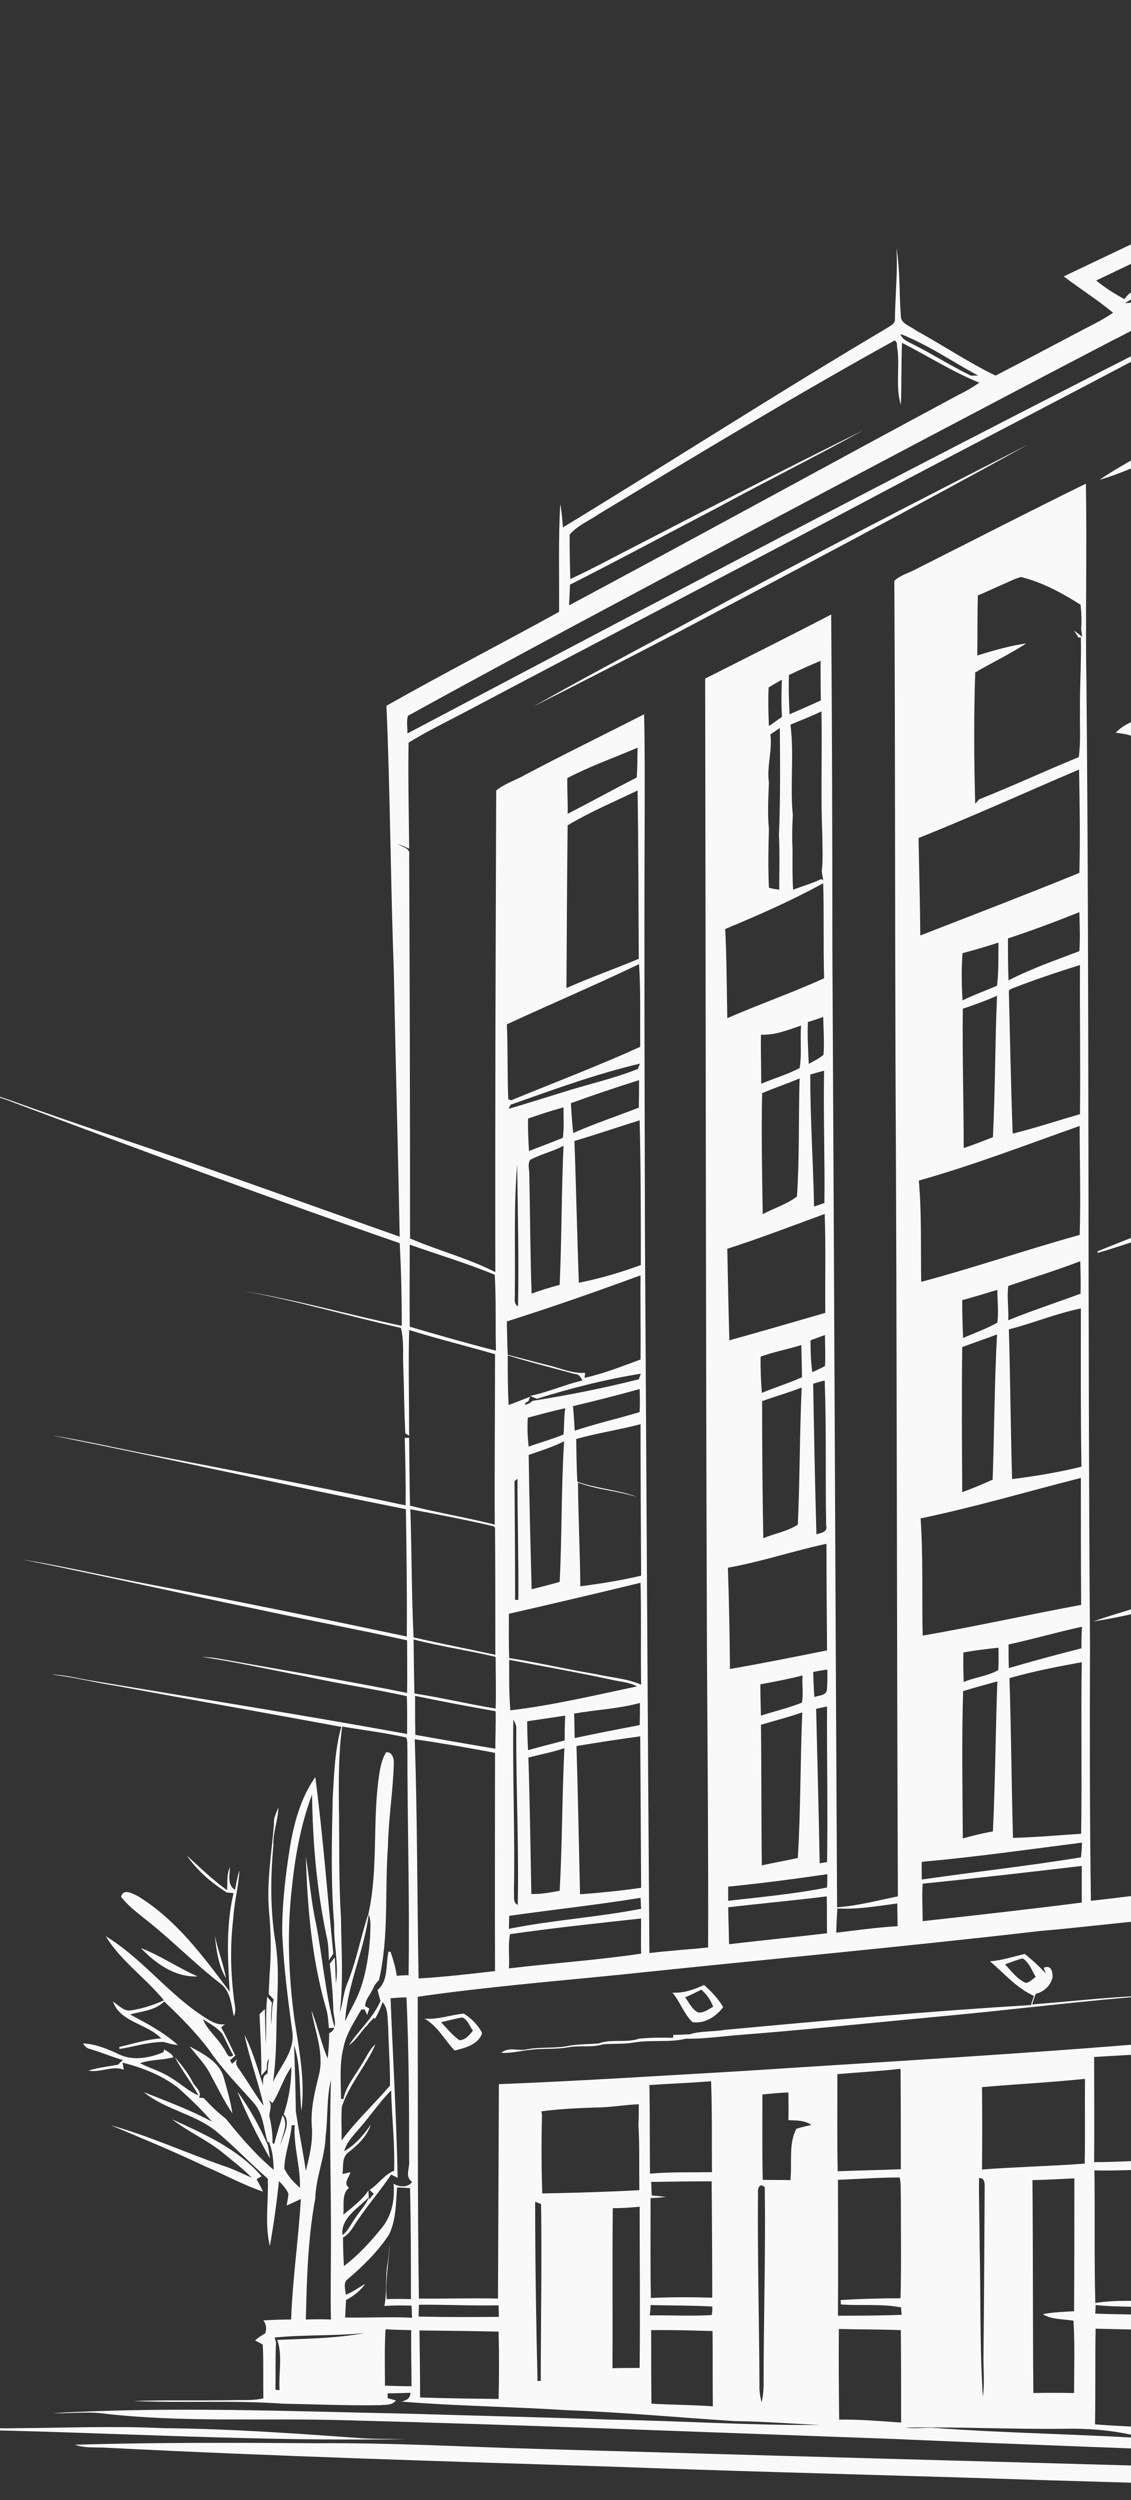 <svg width="310" height="685" viewBox="0 0 310 685" fill="none" xmlns="http://www.w3.org/2000/svg">
<rect x="0" y="0" width="310" height="685" fill="#333333" stroke="none"/>
<g clip-path="url(#clip0_237_1971)">
<path d="M281.858 121.766C254.112 135.925 226.447 150.164 198.943 164.889C181.39 174.517 163.513 183.741 146.121 193.611C159.145 187.058 172.168 180.342 185.111 173.627C217.387 156.556 249.825 139.484 281.858 121.766Z" fill="#F9F9F9"/>
<path d="M37.887 519.587C36.512 518.859 33.681 517.241 33.195 519.749C35.298 522.419 38.13 524.441 40.718 526.545C47.594 532.047 53.742 538.358 60.699 543.698C63.287 545.882 63.368 549.442 64.096 552.435C64.824 551.06 64.339 549.523 64.177 548.066C63.206 540.623 63.044 533.099 63.934 525.655C64.177 521.205 65.39 516.917 65.633 512.467C65.067 514.166 64.743 516.027 64.419 517.807C62.235 516.513 62.963 513.6 63.044 511.577C62.074 513.519 62.397 515.784 62.236 517.888C58.272 515.056 54.794 511.658 51.234 508.422C54.066 512.548 57.948 515.865 62.155 518.535C62.802 518.616 63.368 518.616 64.015 518.697C61.912 527.516 62.397 536.739 62.964 545.72C55.764 536.092 48.322 525.979 37.887 519.587Z" fill="#F9F9F9"/>
<path d="M61.915 541.998C61.268 538.034 59.65 534.312 58.922 530.348C59.245 534.312 59.893 538.519 61.915 541.998Z" fill="#F9F9F9"/>
<path d="M54.148 541.513C48.81 539.167 44.037 535.85 38.617 533.746C42.581 537.953 48.081 541.837 54.148 541.513Z" fill="#F9F9F9"/>
<path d="M283.882 546.285C286.066 545.8 288.007 544.02 288.493 541.755C288.573 540.379 288.169 538.195 286.066 539.166C286.228 539.57 286.47 540.298 286.632 540.703C284.852 538.761 282.911 536.981 280.889 535.363C277.734 536.091 274.579 537.143 271.343 537.386C275.226 540.622 278.624 544.749 283.396 546.852C283.154 547.661 282.83 548.47 282.587 549.36C254.599 551.059 226.61 553.568 198.703 556.157C195.548 556.723 192.15 556.399 189.076 557.37C187.54 557.451 186.083 557.532 184.547 557.532L184.466 558.341C181.311 558.26 178.237 558.26 175.163 558.584C171.604 559.798 167.64 558.584 164.081 559.878C161.331 560.121 158.58 560.04 155.911 560.525C152.109 561.334 148.226 560.768 144.424 561.496C142.078 562.063 139.409 560.687 137.387 562.467C140.056 562.629 142.564 561.901 145.233 561.658C148.712 561.173 152.352 561.577 155.83 560.93C158.985 560.364 162.22 561.092 165.294 560.121C168.125 559.878 170.876 560.121 173.707 559.635C178.48 558.826 183.333 559.716 188.025 558.584C192.393 558.664 196.68 558.098 200.967 557.694C220.058 556.237 239.068 554.214 258.158 552.435C277.653 550.655 297.067 548.147 316.562 546.69C305.318 547.014 294.074 548.308 282.911 549.199C283.235 548.066 283.558 547.176 283.882 546.285ZM281.131 543.292C278.785 542.24 277.168 540.056 275.469 538.195C277.087 537.629 278.704 536.981 280.322 536.577C282.102 537.709 282.83 539.894 283.881 541.674C282.992 542.24 282.264 543.211 281.131 543.292Z" fill="#F9F9F9"/>
<path d="M198.218 549.927C196.843 547.581 194.983 545.639 192.96 543.859C190.21 545.154 187.379 546.125 184.305 545.963C186.408 548.471 187.459 551.788 189.805 554.054C193.203 554.539 196.277 552.516 198.218 549.927ZM192.232 545.154C193.688 546.448 194.82 547.986 195.468 549.846C194.173 550.494 192.879 551.626 191.342 551.384C189.644 550.575 188.916 548.714 187.783 547.257C189.32 546.61 190.776 545.882 192.232 545.154Z" fill="#F9F9F9"/>
<path d="M127.114 551.707C123.555 552.031 120.076 553.406 116.355 553.083C119.915 555.105 121.856 558.908 124.607 561.821C127.438 561.173 131.24 560.121 132.13 557.047C131.158 554.943 129.136 552.92 127.114 551.707ZM125.901 558.989C123.959 557.613 122.503 555.752 120.885 554.053C122.827 553.649 124.768 553.082 126.709 552.759C128.246 553.406 128.732 555.186 129.622 556.4C128.651 557.532 127.599 558.989 125.901 558.989Z" fill="#F9F9F9"/>
<path d="M63.694 579.053C63.209 575.736 62.238 572.5 61.348 569.264C60.135 564.894 55.686 562.71 51.965 560.688C53.825 563.115 56.01 565.299 57.466 567.969C59.488 571.691 61.348 575.574 63.694 579.053Z" fill="#F9F9F9"/>
<path d="M73.398 587.711C71.133 582.613 68.383 577.597 65.066 573.066C67.574 579.377 70.648 585.445 73.965 591.351C73.884 590.138 73.641 588.924 73.398 587.711Z" fill="#F9F9F9"/>
<path d="M30.367 582.29C39.023 585.93 47.678 589.491 56.172 593.536C61.511 595.801 66.607 598.633 72.107 600.494C71.541 599.28 70.975 598.229 70.328 597.096C70.651 596.853 71.379 596.448 71.703 596.287C65.231 588.762 56.01 584.717 47.193 580.672C51.48 584.07 56.657 586.254 60.944 589.733C63.694 591.999 66.606 594.183 69.033 596.691C66.283 595.478 63.533 594.102 60.621 593.212C50.59 589.652 40.721 585.203 30.367 582.29Z" fill="#F9F9F9"/>
<path d="M111.176 668.292C107.213 668.211 103.249 668.292 99.204 668.05C81.165 666.755 63.046 665.46 44.926 665.299C31.417 664.651 17.989 665.218 4.48 665.299C-0.374 665.46 -5.227 665.056 -10 665.703C30.365 666.431 70.73 669.02 111.176 668.292Z" fill="#F9F9F9"/>
<path d="M607.125 671.287C564.737 672.744 522.512 675.899 480.205 678.326C471.55 678.731 462.975 679.54 454.32 679.54C415.734 678.084 377.149 677.517 338.644 676.304C274.739 674.524 210.754 672.825 146.849 670.964C126.869 670.397 106.969 669.265 86.989 669.426C64.825 669.265 42.661 669.184 20.496 669.831C23.165 670.802 26.078 670.478 28.828 670.64C74.936 672.986 121.045 674.362 167.153 675.818C199.267 677.032 231.3 677.841 263.415 678.812C319.635 680.672 375.854 681.886 432.074 683.909C440.326 684.151 448.496 684.799 456.746 684.556C505.282 680.187 553.817 676.465 602.433 672.824C612.383 672.177 622.251 670.963 632.201 670.64C623.788 670.155 615.457 671.045 607.125 671.287Z" fill="#F9F9F9"/>
<path d="M657.277 658.341C649.674 658.908 642.07 658.746 634.547 659.96C627.267 660.122 620.067 661.012 612.787 661.497C602.837 662.468 592.807 662.791 582.938 664.086C550.581 667.322 518.143 669.264 485.868 673.228C475.594 674.037 465.321 675.494 455.048 676.384C443.966 676.141 432.883 675.008 421.801 674.28C396.24 672.015 370.597 671.125 345.035 668.455C336.137 668.536 327.239 667.727 318.34 668.374C297.632 666.918 276.762 666.756 256.054 665.219C253.465 665.057 250.796 665.542 248.207 665.138C262.687 664.895 277.167 665.623 291.727 665.462C298.199 665.3 304.751 665.866 311.141 667.323C314.62 667.727 318.26 668.941 321.819 667.889C331.203 666.837 340.586 667.97 349.97 668.455C361.861 667.97 373.671 665.624 385.643 665.462C387.504 665.381 389.283 666.19 390.82 667.161C385.077 668.051 379.333 668.86 373.509 669.345C384.187 670.154 395.026 669.588 405.542 667.565C407.16 667.242 406.27 665.057 406.675 663.925C410.719 664.005 414.845 663.925 418.97 663.52C431.589 662.711 444.289 661.983 456.909 661.821C464.432 663.035 472.035 662.387 479.639 661.821C497.355 660.203 515.232 660.446 532.785 657.938C533.19 658.099 534.08 658.342 534.484 658.504L535.131 659.313C534.403 661.659 532.623 663.925 533.837 666.433C537.639 666.918 541.441 666.19 545.243 665.947C555.678 665.138 566.194 664.167 576.629 663.844C580.835 663.601 585.203 663.601 589.167 661.983C588.277 660.931 586.821 661.012 585.527 660.931C577.923 660.769 570.319 661.093 562.715 660.688C562.392 659.718 562.311 658.666 562.149 657.695C571.29 657.533 580.431 657.29 589.571 657.371C611.412 657.533 633.172 656.805 654.932 656.319C627.995 655.915 600.977 655.672 574.04 655.267C569.429 654.539 564.818 655.267 560.207 654.62C561.34 654.458 562.553 654.458 563.686 654.458C586.336 654.863 608.985 653.488 631.635 652.921C633.172 652.921 635.113 653.568 636.246 652.193C633.334 652.112 630.422 652.759 627.51 652.597C604.941 652.274 582.372 651.545 559.803 651.707C559.803 648.309 559.722 644.911 559.722 641.513C560.612 641.108 561.502 640.785 562.392 640.461C561.421 639.652 560.45 638.924 559.561 638.115C557.215 635.202 553.089 636.577 549.854 636.335C550.096 630.186 550.177 624.118 550.582 618.05C550.905 612.953 550.501 607.774 551.633 602.839C551.553 597.337 551.714 591.755 553.413 586.496C554.141 583.098 555.435 579.7 555.193 576.221L556.002 576.302C555.435 571.043 556.73 565.945 557.053 560.767H556.164C556.164 558.987 556.164 557.207 556.164 555.508H557.862L558.186 553.648C557.781 553.486 557.053 553.243 556.73 553.162L558.995 552.92C558.59 552.434 557.862 551.544 557.458 551.059L558.752 551.706C559.561 548.631 560.855 545.719 561.907 542.725C558.671 544.91 558.428 549.522 555.436 552.03C554.546 547.256 559.48 544.424 561.017 540.46C560.936 541.107 560.855 542.483 560.774 543.13C563.606 542.078 564.819 539.004 567.246 537.385C571.452 534.392 575.335 530.913 579.946 528.486C582.777 526.625 586.094 525.33 588.278 522.579C583.748 524.845 579.299 527.272 574.931 529.78C581.564 522.66 588.682 516.026 595.154 508.825C588.682 514.165 582.777 520.233 576.629 525.978C571.857 530.751 565.871 534.392 562.15 540.217C566.194 533.259 569.43 525.816 571.533 518.049C572.099 517.402 572.585 516.754 573.151 516.107C568.379 518.049 564.739 523.308 559.238 522.984L560.208 523.308L561.179 523.632C558.105 525.25 554.788 526.382 551.553 527.758C551.553 528 551.634 528.486 551.715 528.81L552.524 528.405C559.157 525.654 565.304 522.013 571.21 517.968C567.489 524.279 565.547 531.48 561.422 537.548C559.399 540.379 557.296 543.211 555.112 545.962C553.899 540.946 551.715 536.172 549.692 531.399C549.531 531.156 549.288 530.59 549.126 530.266C548.56 529.052 547.994 527.92 547.428 526.706C547.185 526.302 546.699 525.331 546.376 524.926C546.538 524.602 546.78 523.874 546.861 523.55C546.699 523.389 546.457 523.146 546.295 523.065C544.192 521.528 542.897 519.101 541.441 516.997C540.633 515.783 539.904 514.408 539.904 512.871C539.662 506.965 539.904 501.058 539.662 495.152C539.338 488.922 539.581 482.611 539.419 476.382C539.419 468.291 539.015 460.2 539.176 452.029C539.338 450.492 538.691 448.631 539.904 447.417C543.302 443.453 546.942 439.731 550.582 435.928C562.554 423.064 574.607 410.2 586.741 397.497L586.498 397.335C570.643 413.921 554.789 430.426 539.176 447.255C539.096 430.508 538.772 413.841 538.61 397.093C538.61 391.996 538.125 386.898 538.61 381.801C540.147 380.749 541.361 379.293 542.331 377.756C541.118 379.212 539.823 380.668 538.368 381.963C538.206 376.219 538.368 370.474 538.125 364.73C538.206 362.869 537.64 360.522 539.419 359.228C543.707 353.241 547.913 347.092 551.715 340.781C559.642 328.402 567.812 316.185 575.982 303.887C588.682 284.47 602.03 265.456 614.325 245.796C596.286 272.576 578.328 299.356 560.613 326.379C553.09 337.545 546.376 349.276 538.287 360.037C538.044 356.234 537.801 352.351 538.125 348.467C544.596 337.14 551.634 326.137 558.267 314.891C570.967 293.612 583.667 272.334 595.558 250.57C576.306 282.609 557.296 314.729 538.125 346.849C537.316 327.189 537.64 307.447 537.316 287.787C536.83 287.544 535.941 286.978 535.536 286.735C536.345 280.586 535.86 274.437 535.941 268.288C535.941 248.628 535.941 228.967 536.021 209.307C535.779 207.365 536.83 205.504 536.911 203.643C523.402 196.038 509.974 188.352 496.465 180.665C489.266 176.701 482.228 172.413 474.867 168.772C475.191 168.368 475.514 167.882 475.919 167.478C482.067 166.102 487.81 163.27 493.958 161.976C494.119 165.94 493.796 169.986 494.2 173.95C495.818 170.309 494.766 166.021 495.252 162.138C509.893 168.368 523.888 176.054 538.367 182.688C537.558 182.122 536.83 181.555 536.021 180.989C522.512 172.736 508.923 164.646 495.333 156.555C494.766 152.267 495.171 147.979 494.362 143.772C493.958 148.06 493.715 152.348 493.715 156.636C486.273 159.872 478.426 162.461 471.308 166.345C470.094 165.779 468.8 165.131 467.83 164.241C467.344 161.005 467.506 157.688 467.344 154.452C467.182 135.277 467.02 116.102 466.94 96.927C471.469 92.477 476.566 88.755 481.338 84.71C479.559 83.172 477.213 82.444 475.595 80.745C475.676 80.179 475.919 79.046 476 78.48C449.71 61.085 423.501 43.528 397.534 25.648C397.615 17.071 396.968 8.576 396.806 0C396.078 8.576 396.159 17.233 395.836 25.809C361.133 42.557 326.35 59.224 291.566 75.729C296.015 79.127 300.788 82.121 305.075 85.681C302.648 87.38 299.979 88.755 297.39 90.05C289.22 94.338 281.05 98.707 272.88 102.914C265.357 99.273 258.32 94.5 251.039 90.535C249.583 89.322 246.833 88.755 246.914 86.49C246.428 80.26 246.752 74.031 245.7 67.881C246.105 74.354 245.377 80.826 245.296 87.299C245.458 88.674 244.083 89.241 243.112 89.888C213.182 107.607 183.98 126.458 154.292 144.501C154.131 142.397 153.969 140.212 153.564 138.109C152.998 147.899 153.322 157.769 153.241 167.64C137.548 176.297 121.531 184.55 105.919 193.369C106.971 217.56 107.051 241.832 107.941 266.104C108.427 290.376 109.074 314.568 109.559 338.84C92.815 332.934 76.151 326.947 59.406 321.04C40.801 314.406 22.034 308.419 3.51 301.704C1.083 300.895 -1.344 299.924 -3.852 299.438C-1.425 300.328 1.164 301.056 3.59 302.027C38.778 315.215 74.047 328.322 109.559 340.62C109.963 348.144 110.125 355.75 110.125 363.274C95.645 360.2 81.327 356.154 66.767 353.727C81.328 356.397 95.484 360.604 109.882 363.84C110.772 367.32 110.368 370.96 110.53 374.52C110.772 380.588 110.772 386.657 111.096 392.724L112.148 393.372C112.148 383.744 111.905 374.035 112.148 364.407C119.913 366.834 127.841 368.776 135.687 371.041C135.687 386.575 135.525 402.19 135.606 417.725C127.921 415.783 120.075 414.489 112.39 412.547C112.229 406.317 112.229 400.168 112.148 393.938H110.934C111.096 400.087 111.258 406.317 111.177 412.466C87.799 407.449 64.26 402.999 40.801 398.468C31.903 396.769 23.086 394.666 14.188 393.29C46.625 399.763 78.82 407.045 111.258 413.517C111.42 425.168 111.581 436.737 111.5 448.388C87.395 443.291 63.289 438.356 39.183 433.744C28.101 431.64 17.18 429.051 6.017 427.271C27.373 431.559 48.647 436.414 69.922 440.783C83.754 443.776 97.668 446.365 111.581 449.44C111.581 454.214 111.662 459.068 111.581 463.842C94.27 460.362 76.959 457.45 59.568 454.375C58.193 454.133 56.736 454.052 55.361 453.971C64.906 455.427 74.29 457.531 83.673 459.311C92.895 461.334 102.278 462.709 111.5 464.732C111.662 468.211 111.581 471.609 111.581 475.088C82.621 469.829 53.5 465.217 24.46 460.362C20.982 459.796 17.584 458.825 14.106 458.825C20.092 459.472 25.916 461.01 31.821 461.9C52.368 465.703 72.995 469.343 93.542 473.146C91.762 479.457 91.6 486.01 91.196 492.483C90.953 504.053 90.63 515.703 91.6 527.273C91.439 532.694 92.894 538.034 92.086 543.455C91.924 541.027 91.924 538.681 91.762 536.335C91.277 536.901 90.872 537.468 90.387 538.034C90.873 542.322 91.277 546.529 91.358 550.817C91.439 552.274 92.086 554.053 91.681 555.429C89.174 546.205 88.446 536.659 86.666 527.273C85.291 521.124 84.805 514.814 83.835 508.665C84.239 522.581 85.453 536.659 89.336 550.17C89.902 551.95 89.983 553.811 90.144 555.672L91.6 555.591C91.439 556.157 91.034 556.724 90.225 557.047C90.225 559.394 90.063 561.659 89.821 564.006C87.96 559.798 87.151 555.187 85.372 550.899C86.342 556.724 88.931 562.63 87.394 568.617C86.262 573.148 85.129 577.76 85.453 582.453C85.857 586.66 84.805 590.786 83.835 594.831C83.026 589.33 81.893 583.909 81.085 578.488C81.004 572.42 80.842 566.352 80.599 560.365C82.54 566.109 81.974 572.42 82.621 578.407C83.673 569.993 81.974 561.498 80.68 553.164C79.143 541.676 78.657 529.944 79.871 518.455C80.761 509.393 82.298 500.251 85.534 491.675C85.695 504.863 86.828 517.97 89.578 530.834C90.064 532.857 90.064 535.041 90.144 537.145C90.549 536.498 90.953 535.931 91.358 535.284C89.74 519.183 88.526 503.002 86.423 486.902C82.54 492.403 80.68 499.119 79.547 505.672C78.253 513.682 77.282 521.772 77.363 529.863C77.768 538.844 78.9 547.744 80.114 556.563C80.922 561.822 76.959 565.948 74.856 570.398C75.665 564.492 75.746 558.505 75.826 552.518C76.069 545.721 76.554 538.925 75.503 532.21C74.047 523.391 74.128 514.41 74.936 505.591C74.775 502.031 76.231 498.714 76.312 495.235C75.745 496.691 74.936 498.067 75.098 499.685C74.451 507.614 73.076 515.543 73.723 523.472C74.289 529.378 74.37 535.203 73.885 541.109C73.804 542.889 73.723 544.588 73.642 546.368C74.128 546.853 74.532 547.339 75.017 547.825C74.451 550.09 74.532 552.355 74.37 554.702C74.209 552.679 74.37 550.737 74.532 548.714C74.128 548.148 73.642 547.582 73.238 547.096L73.076 549.038C72.833 552.679 73.076 556.32 72.833 559.96C72.753 556.805 72.672 553.65 72.591 550.494C72.105 550.899 71.62 551.384 71.135 551.87C71.377 557.452 71.701 563.116 71.62 568.699C72.106 568.132 72.591 567.647 73.076 567.08C73.238 566.029 72.996 564.896 73.724 564.087C73.481 565.381 73.4 566.757 73.319 568.132C71.863 568.699 72.106 570.074 72.106 571.368C70.569 566.676 69.275 561.902 67.01 557.533C68.385 564.087 70.811 570.398 72.267 576.951C70.003 574.038 68.223 570.802 66.12 567.809C65.472 566.676 64.097 565.624 65.068 564.168L63.612 565.462L63.046 564.491C63.45 564.168 64.178 563.521 64.502 563.197C63.208 560.608 62.075 558.019 60.619 555.511C60.862 555.268 61.428 554.783 61.671 554.621C59.325 554.944 57.383 553.569 55.523 552.355C45.897 546.045 38.859 536.498 28.991 530.51C33.116 537.307 39.911 541.918 44.926 548.067C42.095 549.362 39.102 550.333 35.947 550.818C33.925 551.223 32.55 549.362 30.932 548.391C33.035 554.135 40.316 554.459 44.198 558.505C40.235 558.747 36.514 559.961 32.712 560.851V561.417C36.756 560.77 40.72 559.475 44.846 559.475C46.14 559.799 47.434 560.284 48.728 560.284C44.846 556.805 40.235 554.378 35.624 551.951C38.779 551.061 42.5 550.899 45.008 548.391C49.376 552.517 53.663 556.806 57.303 561.66C60.862 566.919 65.392 571.45 69.598 576.223C72.187 579.217 72.268 583.262 73.319 586.822L74.452 587.388L73.805 587.146C74.775 589.492 74.937 592 75.018 594.508C70.084 590.382 65.878 585.447 61.833 580.431C59.649 578.812 57.708 576.871 55.847 574.848C55.523 574.848 54.877 574.767 54.553 574.686C55.443 573.068 53.501 571.855 52.854 570.56C51.56 567.971 49.78 565.786 47.92 563.602C49.78 567.243 52.45 570.479 54.391 574.12C51.479 572.906 49.295 570.641 46.545 569.104C44.037 567.486 41.044 566.677 38.374 565.301C41.367 564.249 44.522 564.492 47.515 563.683C47.111 562.55 45.817 562.146 45.008 561.498C44.927 561.741 44.846 562.146 44.765 562.307C41.044 563.845 36.433 564.735 32.631 562.874C29.557 561.417 26.24 560.042 22.762 559.88C23.167 560.608 23.814 561.255 24.704 561.417C27.778 562.307 30.69 563.602 33.683 564.411C33.279 564.815 32.793 565.22 32.389 565.705C29.638 566.191 26.888 566.514 24.219 567.324C27.454 567.971 30.852 565.867 33.926 567.081C33.845 566.596 33.683 565.625 33.602 565.139C39.022 566.515 44.442 568.618 48.891 572.097C52.127 575.01 55.281 578.003 58.112 581.321C52.127 578.084 45.736 575.738 39.426 573.23C45.251 578.003 53.097 579.136 59.002 583.748C64.018 587.874 68.467 592.648 73.401 596.936C73.644 603.085 72.511 609.315 73.968 615.383C75.019 609.476 75.828 603.57 76.475 597.583C77.446 598.635 78.498 599.687 79.064 601.062C78.983 602.114 78.74 603.165 78.578 604.298C79.873 603.732 81.167 603.085 82.461 602.518C81.814 613.521 80.196 624.444 79.792 635.528C77.284 635.528 74.695 635.609 72.188 635.771C72.997 636.823 73.159 638.117 72.674 639.331C71.703 639.897 70.732 640.463 69.923 641.273C70.409 641.515 71.541 642.082 72.026 642.405C72.269 647.341 72.107 652.195 72.188 657.13C69.438 657.777 66.606 657.535 63.856 657.616C54.715 657.778 45.575 657.535 36.434 657.859C50.185 658.425 63.937 657.616 77.608 658.587C86.506 658.749 95.404 659.153 104.302 658.991C105.758 658.829 107.538 659.072 108.508 657.697C107.942 657.535 106.81 657.211 106.244 657.05C106.244 656.726 106.244 656.079 106.244 655.755C108.347 655.755 110.369 655.674 112.472 655.593C112.553 657.13 111.34 657.697 110.046 658.02C125.091 659.234 140.218 659.396 155.345 660.367C170.715 660.933 186.084 662.39 201.454 663.36C209.219 663.441 216.985 664.088 224.75 664.412C205.66 664.574 186.57 663.28 167.398 662.956C149.116 662.309 130.754 661.904 112.392 661.338C79.792 660.69 47.193 659.315 14.593 661.176C18.881 661.338 23.087 660.771 27.374 661.176C49.7 663.846 72.188 662.47 94.515 663.118C144.425 664.412 194.254 666.435 244.084 668.215C281.052 669.833 318.019 671.127 355.067 672.503C370.437 673.474 385.806 673.716 401.095 674.687C412.42 675.254 423.745 675.982 435.07 676.629C444.21 677.034 453.432 678.49 462.573 677.196C505.931 672.422 549.532 670.642 592.89 666.192C610.767 664.574 628.644 662.794 646.521 660.852L646.926 660.933C655.339 660.286 663.67 658.991 672.002 657.939C667.47 658.018 662.374 657.775 657.277 658.341ZM61.266 561.172C59.648 558.34 56.897 556.317 55.603 553.243C57.463 554.457 59.566 555.508 60.942 557.288C61.993 559.149 62.802 561.253 63.935 563.113C62.398 564.408 61.993 561.9 61.266 561.172ZM76.797 587.79C77.282 585.039 79.224 582.127 77.444 579.538C76.716 582.127 75.826 584.716 75.179 587.386L74.694 587.224C74.775 584.635 74.37 582.127 73.804 579.7C73.966 578.001 74.856 576.302 73.238 575.088C73.561 575.33 74.289 575.897 74.694 576.22C76.716 573.065 77.687 569.343 79.871 566.35C79.871 570.8 79.143 575.169 77.768 579.295C79.871 581.722 77.525 585.12 76.797 587.79ZM82.216 599.441C80.518 597.984 78.9 596.205 77.929 594.182C78.01 590.136 79.628 586.334 79.951 582.289H80.76C80.437 588.114 82.378 593.696 82.216 599.441ZM269.4 656.723C268.511 642.969 268.834 629.134 268.511 615.299C268.511 609.15 268.268 602.92 268.349 596.771C270.128 596.69 269.886 598.632 269.886 599.926C269.805 615.299 269.724 630.752 269.562 646.124C269.562 649.684 269.886 653.163 269.4 656.723ZM294.396 655.671C290.675 655.591 286.954 655.591 283.233 655.671C283.071 636.254 283.152 616.755 282.99 597.337C286.792 597.256 290.675 597.014 294.477 596.852C294.477 608.988 294.477 621.124 294.396 633.26C291.565 633.422 288.653 633.503 285.822 634.069C288.329 635.606 291.403 635.364 294.234 635.849C294.639 642.484 294.396 649.037 294.396 655.671ZM297.308 592.807C287.925 593.535 278.541 593.697 269.158 594.425C269.239 586.9 269.239 579.376 269.158 571.852C278.541 571.043 288.006 570.557 297.389 569.586C297.308 577.353 297.47 585.12 297.308 592.807ZM299.897 563.599C306.045 563.194 312.193 562.952 318.34 562.466C318.583 572.175 318.421 581.965 318.502 591.674C312.273 591.998 306.126 592.402 299.897 592.402C299.978 582.855 299.897 573.227 299.897 563.599ZM318.259 594.344C318.178 606.399 318.745 618.454 318.259 630.428C312.273 630.59 306.125 630.024 300.22 630.995C299.897 618.859 300.14 606.803 299.978 594.667C306.045 594.829 312.111 594.424 318.259 594.344ZM318.421 665.137C312.354 664.976 306.206 664.733 300.139 664.247C300.301 655.51 300.139 646.772 300.301 638.033C306.287 638.195 312.273 638.276 318.259 638.438C318.664 647.338 318.34 656.238 318.421 665.137ZM300.22 633.907C300.22 633.341 300.301 632.127 300.301 631.561C306.287 632.208 312.273 631.804 318.259 632.451C318.34 632.936 318.583 633.827 318.664 634.231C312.516 634.15 306.368 634.15 300.22 633.907ZM318.421 440.539C325.459 441.186 332.334 442.966 339.372 443.856C340.828 443.613 340.504 445.312 340.585 446.203C340.666 470.96 340.505 495.718 340.505 520.475C333.467 519.666 326.349 518.615 319.23 518.453C318.583 492.482 318.825 466.51 318.421 440.539ZM320.362 627.516C320.362 616.512 320.362 605.428 320.282 594.425C326.915 594.505 333.467 594.425 340.1 594.425C340.181 606.399 340.1 618.373 340.019 630.347C333.548 630.347 327.157 630.671 320.686 630.59C320.12 629.7 320.524 628.486 320.362 627.516ZM320.039 562.466C326.753 562.79 333.548 563.033 340.343 563.356C340.667 573.065 340.262 582.774 340.262 592.483C333.629 592.402 326.915 592.564 320.282 592.402C320.039 582.45 320.282 572.499 320.039 562.466ZM321.252 660.688C321.09 662.144 321.333 663.681 320.605 664.976C320.605 655.995 320.443 647.014 320.605 638.114C320.929 638.357 321.576 638.923 321.819 639.247C321.899 646.367 321.414 653.487 321.252 660.688ZM320.443 634.716C320.443 634.069 320.524 632.775 320.524 632.208C327.076 632.208 333.548 632.289 340.1 632.289C340.1 632.855 340.1 634.069 340.1 634.716C333.548 634.716 326.995 634.635 320.443 634.716ZM355.47 664.086C350.05 664.328 344.63 664.814 339.21 664.329C340.909 663.115 343.093 663.196 345.034 662.872C357.977 661.578 370.92 660.041 383.863 658.908C384.591 659.717 385.157 660.688 385.723 661.578C375.692 662.71 365.581 663.438 355.47 664.086ZM363.963 627.516C363.963 629.458 362.831 632.127 360.485 631.966C355.47 632.127 350.454 632.208 345.52 632.127C344.873 632.289 343.659 632.532 343.012 632.694C343.255 620.315 343.74 607.936 343.983 595.638C350.858 595.881 357.734 595.719 364.61 596.124C364.691 602.192 364.853 608.259 364.286 614.328C364.287 618.616 364.125 623.066 363.963 627.516ZM359.595 634.474C360.889 634.555 363.073 634.555 363.235 636.335C363.559 640.785 363.397 645.234 363.235 649.684C356.359 649.846 349.564 650.331 342.689 650.493C342.608 645.153 342.689 639.813 342.85 634.474C348.513 634.474 354.094 634.393 359.595 634.474ZM363.154 650.655C363.074 652.435 363.074 654.296 363.074 656.076C356.279 656.4 349.484 656.642 342.689 656.966C342.77 655.105 342.689 653.325 342.689 651.464C349.484 651.303 356.278 650.817 363.154 650.655ZM361.213 658.18C368.493 657.29 375.935 656.561 383.296 656.804C381.355 658.099 378.847 657.532 376.663 657.856C370.677 658.018 364.772 659.232 358.867 658.908C353.447 658.665 348.108 658.746 342.689 658.503C348.836 658.341 354.984 658.422 361.213 658.18ZM372.214 633.826C376.097 633.665 379.899 633.907 383.782 633.665C383.782 638.6 383.539 643.535 383.216 648.471C378.038 649.037 372.781 648.794 367.603 649.118C367.603 645.396 367.603 641.593 367.846 637.872C367.927 635.687 370.03 633.746 372.214 633.826ZM368.17 627.435C368.574 617.241 368.978 606.965 369.302 596.771C374.722 596.528 380.142 596.852 385.561 596.852C385.4 608.421 384.591 619.991 384.105 631.642C380.303 631.642 376.421 631.885 372.619 631.885C370.192 631.966 367.684 629.862 368.17 627.435ZM383.216 649.765C383.216 651.626 383.135 653.487 383.135 655.429C377.877 655.671 372.7 655.995 367.523 656.157C367.523 654.134 367.523 652.111 367.523 650.089C372.699 649.927 377.958 649.846 383.216 649.765ZM353.366 590.622C352.881 590.622 351.83 590.541 351.263 590.541C349.726 590.541 348.189 590.46 346.652 590.379C348.109 587.386 350.05 584.635 352.396 582.289C357.249 582.531 362.103 582.289 367.037 582.531C379.333 582.45 391.547 582.369 403.843 582.774C404.005 597.499 404.329 612.305 404.409 627.03C401.416 627.192 398.423 627.111 395.43 627.03C395.511 615.299 395.35 603.486 395.43 591.755C381.436 591.512 367.442 591.108 353.366 590.622ZM368.817 581.479C368.817 577.758 368.897 574.036 369.059 570.314C375.045 570.881 381.031 570.719 387.098 571.123C387.179 574.602 387.098 578.081 387.098 581.56C381.031 581.803 374.884 581.56 368.817 581.479ZM394.621 572.094C397.533 572.337 400.445 572.499 403.357 572.58C403.519 575.169 403.519 577.838 403.519 580.428C400.607 580.428 397.614 580.266 394.702 580.185C394.621 577.515 394.621 574.845 394.621 572.094ZM395.673 629.7C398.585 629.781 401.497 629.781 404.49 629.7C404.49 630.59 404.49 631.48 404.49 632.37C401.416 632.289 398.423 632.37 395.349 632.208C395.43 631.399 395.592 630.509 395.673 629.7ZM395.511 635.607C398.585 635.364 401.74 635.526 404.813 635.445C404.813 636.82 404.813 638.196 404.813 639.571C401.739 639.571 398.666 639.571 395.592 639.49C395.511 638.195 395.511 636.901 395.511 635.607ZM404.975 662.953C402.144 663.196 399.232 663.277 396.401 663.357C395.915 657.047 396.239 650.655 395.996 644.344C398.909 644.344 401.902 644.344 404.814 644.263C404.733 650.412 405.137 656.642 404.975 662.953ZM411.932 627.435C411.932 616.593 411.689 605.752 411.689 594.91C412.66 594.829 413.631 594.748 414.602 594.667C414.602 601.544 414.359 608.503 414.521 615.38C414.925 620.477 414.845 625.493 414.925 630.59C413.307 630.347 411.689 629.296 411.932 627.435ZM420.021 627.111C419.941 621.448 419.779 615.703 419.779 610.04C421.801 607.613 423.743 605.104 425.28 602.353L425.441 602.192C425.846 602.192 426.574 602.111 426.978 602.111C426.978 610.849 427.14 619.506 426.25 628.244C426.574 629.377 426.978 630.509 427.383 631.642C427.383 622.418 427.463 613.276 427.302 604.052C426.978 600.088 427.464 596.043 426.412 592.159C426.816 589.651 427.059 587.062 428.111 584.635C427.949 591.107 428.677 597.499 428.596 603.972C428.677 613.357 428.515 622.742 428.758 632.127L427.544 631.885C425.603 630.833 423.257 631.561 421.235 630.833C420.264 629.781 420.426 628.244 420.021 627.111ZM421.396 653.811C421.396 647.338 421.396 640.785 421.396 634.312C423.095 634.312 424.875 634.312 426.654 634.231C427.059 640.623 426.735 647.015 427.059 653.406C428.191 652.354 427.544 650.655 427.706 649.361C427.787 644.183 427.302 638.924 427.544 633.746C428.515 634.312 428.758 635.364 428.677 636.416C428.677 642.16 428.677 647.905 428.919 653.73C426.412 653.649 423.904 653.73 421.396 653.811ZM460.629 583.098C460.629 584.797 460.71 586.496 460.791 588.195C454.967 588.033 449.142 587.629 443.318 587.629C443.238 601.626 443.642 615.542 443.561 629.538C440.002 629.538 436.443 629.7 432.883 629.538C432.64 613.923 432.479 598.389 432.398 582.774C441.862 582.208 451.327 582.612 460.629 583.098ZM432.559 579.861C432.559 578.162 432.559 576.463 432.64 574.764C435.391 574.764 438.141 574.926 440.81 574.926C440.891 576.625 440.972 578.325 441.053 580.024C438.222 580.023 435.391 579.942 432.559 579.861ZM450.76 606.399C450.599 603.163 450.356 599.926 450.68 596.69C450.76 607.451 451.974 618.211 451.731 628.972C451.408 628.972 450.841 628.972 450.518 628.972C450.517 621.448 450.922 613.923 450.76 606.399ZM433.692 632.613C433.45 632.37 433.045 631.885 432.802 631.642C436.523 631.48 440.244 631.723 443.965 631.642L442.347 632.37C442.914 632.694 443.48 633.017 444.046 633.422C449.628 632.29 455.371 632.775 461.033 632.208C461.033 639.652 461.114 647.096 461.033 654.539C454.562 654.943 448.091 655.186 441.7 655.672C441.538 648.228 441.134 640.623 442.024 633.26C439.274 632.37 436.442 632.936 433.692 632.613ZM458.283 658.989C452.702 659.717 447.12 660.283 441.538 660.283C441.538 659.555 441.619 658.099 441.619 657.37C448.252 657.37 454.885 656.885 461.518 657.209C461.276 658.665 459.416 658.665 458.283 658.989ZM479.315 659.231C473.329 659.393 467.262 660.364 461.276 659.798C466.777 658.017 472.682 656.642 478.587 656.885C491.287 656.885 503.907 656.4 516.606 657.047C504.068 657.532 491.692 658.341 479.315 659.231ZM467.343 628.81C466.939 611.496 466.534 594.101 466.453 576.787C467.667 576.787 468.88 576.868 470.093 576.868C470.579 594.182 470.66 611.577 470.902 628.891C469.689 628.891 468.557 628.81 467.343 628.81ZM470.902 631.804C470.902 632.208 470.902 633.017 470.902 633.503C469.77 633.503 468.638 633.503 467.505 633.584C467.505 633.098 467.424 632.208 467.424 631.723C468.475 631.804 469.689 631.804 470.902 631.804ZM496.788 633.503C496.95 640.461 497.111 647.5 497.192 654.458C492.015 654.215 486.838 654.458 481.661 654.296C481.661 651.302 481.661 648.309 481.661 645.396C485.625 645.396 489.588 645.477 493.552 645.558C493.471 636.254 493.633 626.868 493.39 617.483C492.986 609.554 493.228 601.625 493.066 593.696C486.838 593.858 480.609 594.425 474.461 594.586C474.461 593.13 474.461 591.755 474.542 590.379C487.161 589.975 499.78 589.004 512.399 588.437C512.399 589.813 512.399 591.107 512.399 592.483C507.061 592.887 501.641 593.049 496.302 593.373C496.383 606.723 496.788 620.153 496.788 633.503ZM519.276 574.683C521.864 574.441 524.453 574.279 527.041 574.036C527.365 591.755 527.769 609.393 528.093 627.03C525.343 627.111 522.673 627.111 519.923 627.192C519.438 609.716 519.842 592.159 519.276 574.683ZM528.012 630.671C525.343 631.076 522.673 630.995 519.923 630.995C519.923 630.59 519.842 629.781 519.842 629.296C522.673 629.296 525.505 629.134 528.336 629.458C528.336 629.7 528.093 630.347 528.012 630.671ZM528.659 653.487C528.902 646.124 528.012 638.681 529.226 631.399C529.387 638.762 529.549 646.205 529.549 653.568L528.659 653.487ZM546.375 530.265C547.507 533.016 545.323 535.605 545.566 538.437C545.646 546.285 547.022 554.214 545.728 562.143C546.213 562.304 547.103 562.547 547.588 562.628C547.588 555.346 546.779 547.984 546.617 540.702C547.992 540.621 547.912 540.378 546.617 540.136C546.294 538.113 546.779 536.01 547.345 534.068C549.125 536.171 549.044 539.084 549.206 541.673C549.53 547.822 549.853 554.294 547.588 560.12C547.992 560.039 548.963 559.796 549.368 559.715C549.206 566.026 549.772 572.337 549.125 578.567C549.449 578.405 550.177 578.082 550.581 577.92C549.934 575.331 550.339 572.58 550.5 569.991C550.662 565.136 550.824 560.201 551.633 555.427C552.118 563.518 552.037 571.771 550.5 579.7C550.339 581.318 550.177 583.017 549.934 584.635C549.772 583.017 549.772 581.48 549.934 579.861C549.53 579.376 549.206 578.891 548.883 578.405C549.287 584.069 548.074 589.57 547.588 595.153C545.728 596.771 543.705 598.389 541.764 599.845C543.948 598.794 545.809 597.337 547.588 595.8C547.588 598.065 547.426 600.412 547.426 602.677C546.051 603.567 544.676 604.538 543.382 605.509C544.676 604.781 545.97 603.972 547.265 603.244C546.86 614.247 545.97 625.169 545.566 636.173C544.029 636.173 542.492 636.173 540.955 636.173C540.793 616.027 540.793 595.881 540.551 575.654C540.713 573.146 539.984 569.829 542.33 568.13C544.433 566.673 546.618 565.298 548.154 563.113C545.728 563.275 543.301 563.437 540.874 563.761C540.551 553.485 540.551 543.291 540.389 533.016C542.573 532.612 544.514 531.479 546.375 530.265ZM540.389 520.475C542.249 522.579 543.543 525.168 544.191 527.838C542.896 528.971 541.683 530.103 540.308 531.155C540.065 527.595 540.146 524.035 540.389 520.475ZM558.347 639.086C557.78 639.409 557.295 639.814 556.809 640.218C556.243 644.83 556.729 649.522 556.809 654.134C553.978 654.296 551.066 654.296 548.235 654.134C548.639 651.06 546.779 646.853 549.934 644.911C549.691 643.131 549.367 640.865 547.345 640.299C543.786 639.813 540.146 640.137 536.667 639.247C543.948 639.571 551.147 639.328 558.347 639.086ZM536.668 636.011C535.535 636.011 534.322 636.092 533.189 636.092C532.785 615.218 532.542 594.344 532.38 573.47C533.594 573.55 534.888 573.55 536.101 573.631C536.263 594.425 536.748 615.218 536.668 636.011ZM536.263 564.57C534.888 564.327 533.513 564.085 532.138 563.923C533.351 564.975 534.726 565.945 536.263 566.512C536.263 567.725 536.344 569.02 536.344 570.233C532.947 569.991 529.549 569.748 526.152 569.991C525.019 570.233 524.21 569.424 523.239 569.02C494.604 567.483 465.887 566.916 437.17 567.24C403.196 564.57 369.221 562.952 335.247 560.525C330.231 560.12 325.216 559.635 320.12 559.473C320.12 555.508 320.039 551.463 320.12 547.499C355.955 550.411 391.709 553.405 427.463 556.56C453.834 558.664 480.286 561.172 506.657 563.033C513.937 563.68 521.217 564.408 528.578 563.923C514.584 562.628 500.59 561.415 486.757 559.23C488.941 556.237 491.206 553.324 493.552 550.573C489.589 550.573 485.706 550.007 481.904 549.198C480.69 551.463 479.396 553.729 477.778 555.751C478.992 557.127 480.529 558.259 481.904 559.473C460.225 557.207 438.384 556.317 416.786 553.567C419.455 550.249 420.992 546.042 424.066 543.049C419.374 543.372 414.844 542.158 410.233 541.43C408.292 543.939 406.836 546.77 405.46 549.602C406.35 550.896 407.402 552.029 408.534 553.081C409.181 553.162 410.476 553.324 411.123 553.405C395.43 552.191 379.818 550.897 364.125 549.683C349.483 548.388 334.842 546.932 320.2 546.042C320.2 539.165 320.2 532.288 320.281 525.411C339.21 527.191 358.139 529.295 377.067 531.075C411.608 534.149 446.068 538.033 480.609 541.269C498.891 543.372 517.253 545.233 535.616 546.771C536.182 552.757 536.263 558.664 536.263 564.57ZM483.36 554.537C483.602 553.405 483.845 552.353 484.088 551.22C486.191 551.22 488.375 551.22 490.397 551.867C489.184 553.081 488.132 554.537 486.595 555.427C485.463 555.67 484.411 554.861 483.36 554.537ZM409.748 549.036C410.961 547.337 411.608 545.233 412.903 543.534C415.572 543.615 418.242 543.938 420.911 544.181C419.697 545.961 418.484 547.822 417.514 549.683C414.925 550.573 412.256 549.764 409.748 549.036ZM395.915 59.061C389.687 62.54 383.054 65.372 376.663 68.689C362.83 75.324 349.241 82.363 335.246 88.511C332.9 89.887 330.878 87.136 329.018 86.084C339.372 80.744 349.888 75.809 360.242 70.55C372.295 64.886 384.024 58.414 396.32 53.155C396.158 55.097 396.967 57.443 395.915 59.061ZM397.129 89.725C397.21 92.8 397.291 95.874 397.371 99.029C388.473 102.104 380.222 106.797 371.324 109.952C370.596 109.628 369.868 109.224 369.14 108.9C366.713 107.363 364.287 105.826 361.779 104.612C360.161 103.803 362.83 103.237 363.397 103.318C365.743 102.427 368.008 100.081 370.515 100.567L370.596 100C370.919 100 371.648 100 371.971 100L372.052 99.353C372.376 99.353 373.104 99.191 373.427 99.191L373.589 98.544C373.993 98.463 374.64 98.382 375.045 98.301L375.287 97.735C375.692 97.735 376.42 97.654 376.824 97.573C376.663 95.55 379.332 97.087 377.471 97.897L376.824 97.573C376.42 97.735 375.53 98.139 375.126 98.301L374.883 98.948C374.559 99.029 373.831 99.11 373.427 99.11C373.184 99.353 372.78 99.919 372.537 100.162L371.89 99.919L371.809 100.567C371.485 100.567 370.757 100.567 370.434 100.567L370.919 101.295C368.816 102.266 366.632 103.318 364.206 103.318C365.419 103.318 366.632 103.318 367.846 103.399C369.706 102.347 371.648 101.295 373.67 100.405L373.427 99.515C373.832 99.596 374.641 99.677 374.964 99.758L375.288 98.868C379.009 98.382 382.002 95.874 385.399 94.499C383.134 95.065 381.112 96.279 378.928 96.926C379.171 96.359 379.737 95.227 379.98 94.66C385.399 93.123 390.253 90.13 395.511 88.107C395.511 87.945 395.592 87.621 395.673 87.46C390.576 90.129 385.238 92.395 379.98 94.66C378.604 95.469 377.31 96.279 375.935 97.088C372.376 98.544 368.897 100.324 365.176 101.376C362.912 102.023 360.727 103.56 358.301 102.994C354.822 101.537 351.829 99.272 348.756 97.088C350.212 96.602 351.668 96.036 353.124 95.469C367.603 88.673 381.921 81.391 396.644 75.081C396.886 80.016 396.967 84.871 396.967 89.806C394.621 90.696 392.195 91.262 390.092 92.637C392.599 91.748 394.945 90.777 397.129 89.725ZM387.826 119.58C385.4 118.205 382.811 117.072 380.465 115.535C377.715 113.916 374.964 112.217 372.295 110.437C373.67 110.195 375.045 109.709 376.42 109.709C383.539 107.525 390.01 103.317 397.291 101.618C397.857 109.385 397.695 117.152 397.533 124.92C395.349 123.463 392.922 122.411 390.9 120.712C392.841 119.742 395.915 120.227 396.967 118.123C393.812 118.043 390.9 119.256 387.826 119.58ZM391.709 75.324C381.598 79.773 371.648 84.466 361.536 88.997C357.654 90.696 353.852 92.719 349.726 93.771C347.946 94.256 346.167 95.955 344.306 94.984C341.314 93.528 338.321 91.91 335.813 89.725C336.864 89.24 337.997 88.755 339.048 88.269C348.027 83.496 357.249 79.369 366.147 74.919C376.178 69.903 386.289 65.049 396.482 60.437C396.562 65.13 396.562 69.822 396.805 74.434C395.026 73.625 393.327 74.596 391.709 75.324ZM394.136 47.087C371.729 57.929 349.484 69.337 327.238 80.583C325.135 81.635 322.709 82.525 320.363 81.796C319.554 81.149 318.988 80.259 318.259 79.531C314.538 79.531 312.031 83.334 308.391 83.01C324.812 73.302 341.395 63.916 357.978 54.531C370.111 47.977 382.003 40.938 394.379 34.87C394.46 38.834 394.298 42.961 394.136 47.087ZM324.407 202.348C325.216 201.377 326.429 202.348 327.319 202.672C343.497 209.711 359.919 216.345 376.097 223.465C390.415 229.29 404.409 235.763 418.646 241.75C456.747 258.174 494.766 274.517 532.785 291.103C532.866 293.207 532.947 295.229 532.947 297.333C517.173 291.184 501.803 284.064 486.11 277.673C431.589 254.695 376.987 231.717 322.385 208.982C322.627 206.636 322.708 204.047 324.407 202.348ZM318.906 193.61C318.825 170.794 318.825 147.897 318.744 125.082C325.054 128.075 331.202 131.231 337.511 134.143C337.592 155.908 337.511 177.752 337.673 199.516C331.364 197.898 325.863 192.72 318.906 193.61ZM349.645 178.48C349.484 187.38 349.484 196.28 349.645 205.18C349.322 205.018 348.594 204.613 348.27 204.371C345.924 203.562 343.659 202.591 341.475 201.377C340.1 199.84 341.233 197.574 341.314 195.795C340.505 193.61 340.909 191.264 340.828 188.918C340.828 183.659 340.585 178.4 340.828 173.141C341.233 174.435 341.799 175.73 342.284 177.024C342.689 176.134 343.012 175.244 343.417 174.354C345.601 172.655 347.542 170.794 349.403 168.852C349.888 172.089 349.564 175.244 349.645 178.48ZM355.146 185.034C355.227 180.503 355.227 175.892 355.146 171.361C364.529 175.244 373.913 179.128 383.134 183.416C384.105 183.901 385.642 184.225 385.238 185.681C385.157 197.008 384.914 208.416 384.914 219.824C375.045 215.617 365.095 211.41 355.388 206.96C354.823 199.597 355.227 192.316 355.146 185.034ZM355.955 168.529C357.33 166.506 358.301 164.16 359.757 162.218C361.213 160.519 363.074 159.063 364.53 157.364C371.729 159.224 378.524 162.542 385.562 164.969C385.642 170.066 385.4 175.163 385.4 180.26C375.288 176.943 365.743 172.412 355.955 168.529ZM398.585 165.859C399.879 166.263 401.173 166.668 402.468 167.153C402.71 187.38 403.115 207.688 403.277 227.915C401.902 227.187 399.151 227.348 399.07 225.245C398.666 205.503 398.909 185.681 398.585 165.859ZM408.292 169.985C411.366 171.603 414.844 172.493 417.594 174.597C417.837 194.5 417.675 214.403 417.918 234.225C414.925 232.85 411.608 232.041 408.858 230.261C408.211 210.196 408.696 190.131 408.292 169.985ZM419.94 195.228C420.021 192.397 420.102 189.646 420.102 186.814C423.742 188.189 427.382 189.646 431.184 190.617C431.67 191.669 431.912 192.72 431.831 193.853C431.831 209.468 431.993 225.002 432.074 240.536C428.191 238.514 424.066 237.138 420.183 235.035C419.536 221.766 420.021 208.497 419.94 195.228ZM453.591 214.565C450.599 213.351 447.686 211.976 444.855 210.52C442.348 209.144 439.84 207.931 437.171 206.798C437.09 202.186 437.09 197.494 437.009 192.882C441.458 194.662 445.988 196.199 450.518 197.817C451.569 198.141 452.621 198.464 453.673 198.788C453.915 204.128 453.511 209.306 453.591 214.565ZM453.349 249.598H452.459V249.193C447.524 246.847 442.428 244.905 437.575 242.478C437.494 233.578 437.251 224.679 437.332 215.779C437.17 213.918 437.17 212.138 437.17 210.277C442.509 212.785 447.686 215.698 453.349 217.478C453.672 228.238 453.106 238.918 453.349 249.598ZM462.651 253.643C461.276 253.158 458.849 253.158 458.849 251.216C458.607 247.252 458.607 243.287 458.607 239.242C458.283 232.769 458.283 226.297 458.202 219.824C459.497 220.39 460.791 220.957 462.166 221.523C462.651 226.377 462.651 231.313 462.49 236.167C462.571 241.993 462.409 247.818 462.651 253.643ZM473.491 203.4C474.866 204.047 476.322 204.614 477.778 205.261C478.102 223.708 478.102 242.154 478.102 260.601C476.646 259.954 475.028 259.55 473.653 258.579C473.572 240.213 473.491 221.847 473.491 203.4ZM489.75 218.853C490.074 234.549 489.993 250.245 490.236 266.022C487.89 264.889 485.463 263.999 483.117 262.786C482.875 244.582 483.036 226.377 483.036 208.173C485.221 209.063 487.485 209.872 489.427 211.167C490.154 213.594 489.669 216.264 489.75 218.853ZM492.177 238.433C497.273 239.727 502.45 241.022 507.465 242.559C507.546 252.915 507.385 263.271 507.465 273.546C503.906 271.685 500.104 270.472 496.545 268.773C496.383 263.918 496.626 259.064 496.06 254.209C494.766 254.695 493.471 255.261 492.258 255.828C491.934 250.083 492.339 244.258 492.177 238.433ZM495.736 232.526C498.082 229.614 497.92 225.811 499.295 222.494C501.965 223.95 504.715 225.083 507.465 226.297C507.465 229.937 507.546 233.497 507.385 237.138C503.421 235.601 499.619 233.902 495.736 232.526ZM525.262 281.637C524.291 280.99 522.431 280.99 522.511 279.534C522.35 262.867 522.35 246.119 522.35 229.452C523.32 229.614 525.019 229.452 524.695 230.989C525.019 247.899 525.262 264.728 525.262 281.637ZM534.241 453.889C534.483 461.737 534.645 469.585 534.403 477.352C533.028 477.109 531.733 476.867 530.358 476.624C529.954 458.096 530.115 439.649 529.792 421.121C529.549 410.037 529.873 398.872 529.307 387.788C530.196 387.707 531.005 387.545 531.895 387.383C531.248 387.383 529.954 387.302 529.387 387.302C529.145 368.127 528.659 348.871 527.365 329.777C528.336 348.952 528.012 368.127 527.931 387.302C526.071 386.898 524.129 386.331 522.269 386.008C524.048 386.979 526.152 387.222 528.012 387.869C528.093 407.448 528.255 427.109 528.578 446.688C527.365 446.446 526.152 446.284 525.019 446.041C525.019 446.284 524.938 446.688 524.938 446.931C526.152 446.85 527.365 446.85 528.579 446.769C528.579 456.721 528.336 466.672 528.74 476.624C527.365 476.381 526.071 476.219 524.696 475.977C523.887 475.815 523.078 475.734 522.269 475.572C521.137 475.41 520.004 475.168 518.952 474.601C518.386 473.55 518.71 472.417 518.629 471.284C518.791 462.708 518.386 454.213 518.629 445.636C519.276 445.717 520.489 445.879 521.136 445.96L522.026 445.556C521.379 445.556 520.085 445.556 519.438 445.556C519.357 427.837 519.114 410.118 519.357 392.4C519.195 392.076 518.872 391.51 518.71 391.186C518.063 383.904 518.224 376.622 518.144 369.341C517.901 366.833 519.033 364.487 519.033 361.978C519.357 343.046 518.953 324.195 519.357 305.262C519.276 302.026 522.916 300.974 524.777 299.032C521.379 299.194 517.82 299.356 514.665 297.819C506.9 294.583 499.053 291.346 491.206 288.029C491.126 286.006 491.045 284.065 490.802 282.123C505.12 287.624 519.033 294.259 533.27 300.003C534.241 350.004 533.756 400.086 534.403 450.086C534.403 451.543 534.726 453.484 532.866 453.97C533.108 454.131 533.917 453.97 534.241 453.889ZM491.53 440.054C500.024 441.591 508.113 444.584 516.606 446.122C517.092 454.941 517.011 463.759 516.768 472.497C510.297 471.527 503.987 470.232 497.516 469.261C497.678 469.585 497.92 470.232 498.082 470.556C502.693 471.041 507.304 472.174 511.753 473.468C505.767 473.064 499.781 471.688 494.037 469.989C495.332 469.666 496.707 469.504 497.92 468.938C496.14 468.776 494.28 468.776 492.662 468.047C492.905 468.614 493.067 469.261 493.147 469.908C491.853 469.18 491.934 467.643 491.772 466.348C491.368 457.611 491.692 448.792 491.53 440.054ZM491.368 302.107C491.206 299.599 491.125 297.01 491.125 294.501C499.295 297.657 507.466 300.731 515.393 304.291C516.283 306.152 515.717 308.66 516.121 310.764C507.87 307.932 499.619 305.1 491.368 302.107ZM512.643 349.195C512.643 352.916 512.562 356.719 512.481 360.522C510.944 360.117 509.407 359.713 507.951 359.308C504.392 358.256 500.833 357.285 497.192 356.395C497.031 345.554 496.788 334.631 497.273 323.79C502.369 324.194 507.466 325.165 512.319 326.864C512.723 334.308 512.562 341.751 512.643 349.195ZM506.737 313.353C505.362 313.353 503.987 313.515 502.774 314.162C505.929 315.133 509.003 316.185 512.157 317.155C512.157 319.34 512.157 321.525 512.157 323.709C507.628 321.201 502.369 320.553 497.759 318.45C497.516 316.589 497.435 314.809 497.516 312.948C498.972 312.22 500.752 313.838 502.208 314C502.288 313.757 502.369 313.191 502.45 312.867C500.024 311.573 497.354 310.602 494.685 309.874C493.31 309.388 491.692 309.227 490.964 307.851C496.383 309.55 501.399 311.977 506.737 313.353ZM492.743 322.576C492.986 333.499 493.067 344.421 492.986 355.344C492.662 355.101 492.015 354.696 491.772 354.454C491.691 343.774 491.772 333.175 491.691 322.495C492.015 322.576 492.5 322.576 492.743 322.576ZM492.096 310.198C492.905 312.948 492.5 315.861 492.42 318.693C492.258 318.855 491.934 319.259 491.772 319.421C491.692 316.346 491.772 313.272 492.096 310.198ZM514.179 365.457C514.908 365.781 516.202 365.943 516.121 367.075C516.445 374.842 516.525 382.69 516.687 390.457C508.355 388.192 499.942 386.25 491.692 383.823C491.287 375.166 491.368 366.428 491.287 357.771C498.972 360.279 506.576 362.868 514.179 365.457ZM492.177 403.322C492.581 398.791 492.662 394.26 492.662 389.729C492.986 405.668 492.986 421.607 493.147 437.626C492.905 437.384 492.339 436.898 492.015 436.656C492.177 425.49 491.934 414.406 492.177 403.322ZM491.692 385.037C495.008 385.522 498.082 386.898 501.318 387.788C505.039 389.082 509.002 389.81 512.562 391.509C506.495 390.457 500.59 388.597 494.685 386.978C493.552 386.736 492.015 386.412 491.692 385.037ZM498.567 392.318C499.295 392.642 500.023 392.885 500.752 393.208C504.634 394.098 508.598 394.827 512.4 396.04C512.4 398.305 512.4 400.652 512.481 402.917C507.951 400.975 503.097 400.004 498.567 398.305H498.487C498.567 396.364 498.648 394.341 498.567 392.318ZM497.839 411.979C497.759 408.743 498.082 405.506 498.082 402.27C502.45 402.998 506.737 403.888 510.944 405.263L510.62 405.344C511.186 405.506 512.319 405.83 512.804 405.991C512.804 417.885 513.047 429.778 512.804 441.672C507.87 440.377 502.774 439.487 497.758 438.193C497.839 429.455 497.678 420.717 497.839 411.979ZM512.966 487.142C513.209 498.469 513.29 509.715 513.371 521.042C508.275 520.799 503.34 519.99 498.244 519.666C498.082 508.096 498.163 496.608 498.082 485.038C503.178 484.876 508.113 486.009 512.966 487.142ZM498.406 481.235C498.406 479.374 498.486 477.433 498.486 475.572C503.178 476.138 507.87 476.785 512.481 478.08C512.642 480.183 512.804 482.287 512.885 484.471C508.194 482.934 503.34 481.964 498.406 481.235ZM492.339 515.783C492.581 504.618 492.339 493.533 492.662 482.368C493.067 483.744 493.228 485.2 493.147 486.656C493.228 497.579 493.471 508.501 493.228 519.424C491.772 518.776 492.42 516.996 492.339 515.783ZM522.026 525.573C522.107 526.543 522.188 527.595 522.269 528.647C512.238 527.595 502.208 526.22 492.096 525.411C492.015 524.197 491.934 522.984 491.853 521.77C501.965 522.66 512.157 523.469 522.026 525.573ZM517.577 530.751C518.467 529.78 519.842 529.861 521.056 529.861C520.57 530.184 520.247 530.589 519.923 531.074C521.865 531.64 523.887 532.207 525.505 533.582C525.505 532.612 525.585 531.64 525.585 530.67C526.556 530.508 527.608 530.346 528.578 530.184C528.578 533.421 528.498 536.738 528.659 539.974C516.525 538.922 504.472 537.628 492.419 536.495C492.177 533.582 492.258 530.589 492.177 527.676C500.671 528.404 509.164 529.537 517.577 530.751ZM525.424 528.485C525.504 527.352 525.666 526.22 525.747 525.168C527.041 524.602 528.578 524.035 528.093 522.336C525.586 520.718 522.431 521.527 519.599 521.204C519.357 507.692 519.357 494.261 519.68 480.75C522.835 483.015 525.181 486.332 527.041 489.73C525.99 486.656 523.806 484.31 521.784 481.801C521.298 480.992 520.489 480.669 519.599 480.588C519.599 479.293 519.519 477.999 519.519 476.785C522.512 477.432 525.505 477.837 528.498 478.16C528.498 494.827 528.578 511.494 528.74 528.161C527.608 528.324 526.475 528.404 525.424 528.485ZM488.941 334.55C489.022 351.622 489.588 368.774 488.86 385.846C486.919 385.603 485.058 385.36 483.117 385.118C484.735 384.713 486.353 384.551 488.052 384.47V384.066C485.221 384.147 482.389 384.47 479.558 384.713C479.882 385.765 480.286 386.817 480.286 387.949C480.448 399.843 480.124 411.736 480.529 423.71C480.609 411.008 480.852 398.306 480.529 385.684C481.257 385.846 482.794 386.17 483.603 386.25C483.603 395.797 483.764 405.264 483.683 414.73C483.683 412.707 483.845 410.684 484.088 408.662C483.522 401.218 484.007 393.775 483.926 386.331C485.625 386.574 487.404 387.059 489.103 387.464C489.346 414.811 489.669 442.157 489.75 469.504C487.566 469.504 485.382 469.504 483.279 469.423L483.764 469.18C481.014 469.261 478.263 468.938 475.432 469.1C475.432 467.158 475.432 465.216 475.351 463.274C475.189 460.038 475.27 456.721 475.351 453.485C475.109 427.675 475.109 401.866 474.785 376.056C476.565 376.623 478.83 376.218 480.286 377.594C480.448 379.778 480.367 381.882 480.286 384.066H480.852C480.771 381.801 480.771 379.616 480.69 377.432C482.389 377.674 484.169 377.917 485.867 378.079C484.088 377.351 482.227 376.865 480.448 376.461C480.205 374.681 479.881 372.901 479.881 371.202C479.801 361.169 480.043 351.137 479.801 341.185C479.639 352.917 479.477 364.567 479.881 376.299C478.183 375.975 476.484 375.652 474.785 375.247C474.461 346.363 474.219 317.479 473.976 288.596C473.653 284.388 478.911 283.984 481.176 281.476C477.374 281.395 473.329 282.366 469.689 280.829C455.776 275.408 442.105 269.421 428.191 263.919C425.522 262.786 422.691 261.816 420.102 260.44C419.617 257.851 419.94 255.181 419.779 252.511C442.671 261.977 465.563 271.443 488.213 281.233C488.699 289.567 488.618 297.981 488.537 306.395C489.103 315.618 488.779 325.084 488.941 334.55ZM420.021 422.577C436.685 427.351 453.511 431.558 470.336 435.927C470.821 445.151 470.498 454.374 470.983 463.598C454.158 459.876 437.09 457.044 420.183 453.484C420.021 443.209 420.102 432.853 420.021 422.577ZM419.94 383.419C424.066 384.713 428.191 385.846 432.155 387.545C433.126 388.192 432.802 389.406 432.964 390.376C433.045 401.137 433.206 411.979 433.287 422.739C428.838 421.93 424.389 421.04 420.021 420.15C420.021 407.933 420.021 395.716 419.94 383.419ZM420.021 370.231C423.985 371.525 428.03 372.658 432.074 373.952C432.155 377.108 432.236 380.344 432.155 383.499C428.191 382.609 423.823 382.367 420.183 380.668C419.86 377.189 420.021 373.71 420.021 370.231ZM446.23 387.059C442.752 386.331 439.354 385.522 436.038 384.308C435.31 381.234 434.905 378.078 434.258 374.923C438.303 375.975 442.347 377.107 446.311 378.402C446.149 381.315 446.149 384.227 446.23 387.059ZM447.12 395.231C447.363 405.425 447.606 415.62 447.606 425.814C443.965 424.762 440.244 424.034 436.523 423.306C435.957 411.736 435.876 400.247 435.795 388.677C439.274 389.163 442.914 389.486 445.907 391.428C447.282 392.156 446.958 393.936 447.12 395.231ZM451.893 306.476C457.798 307.446 463.541 309.469 468.961 311.896C469.204 323.223 469.446 334.55 469.123 345.877C463.46 344.017 457.636 342.398 451.893 340.699C451.731 329.292 451.488 317.884 451.893 306.476ZM451.65 294.178C457.312 296.12 463.056 297.819 468.556 300.165C468.718 302.835 468.718 305.586 468.961 308.256C463.622 305.424 457.717 303.887 451.973 302.026C451.731 299.437 451.65 296.848 451.65 294.178ZM419.94 275.812C419.86 272.899 419.86 269.906 419.86 266.993C436.523 273.304 453.106 280.019 469.527 286.815C469.527 289 469.527 291.265 469.527 293.45C452.944 287.786 436.685 281.071 419.94 275.812ZM446.149 300.165C442.995 298.87 439.435 298.304 436.523 296.443C435.553 293.854 436.119 290.78 435.229 288.029C438.707 289.566 442.428 290.456 445.988 291.831C445.988 294.663 445.988 297.414 446.149 300.165ZM436.442 301.136C440.082 301.945 444.289 302.592 446.716 305.667C447.363 316.751 447.12 327.916 447.525 339.081C443.965 337.867 440.325 336.816 436.766 335.845C436.523 324.275 436.119 312.706 436.442 301.136ZM419.94 294.501C424.389 296.12 428.919 297.495 432.802 300.165C433.288 302.43 433.045 304.777 433.045 307.123C432.883 316.428 433.287 325.732 433.045 334.955C428.676 333.742 424.308 332.609 419.94 331.476C420.102 319.178 420.021 306.88 419.94 294.501ZM419.94 281.394C423.742 283.579 428.03 284.954 432.074 286.573C432.236 289.647 432.398 292.641 432.478 295.715C428.353 294.582 424.389 292.883 420.183 292.317C419.536 288.676 420.021 285.035 419.94 281.394ZM469.204 351.217C469.689 359.632 469.527 368.046 469.527 376.46C453.025 371.687 436.442 367.399 420.021 362.383C420.021 352.916 420.021 343.45 419.941 333.984C436.361 339.648 452.782 345.473 469.204 351.217ZM469.689 393.37C463.865 391.428 457.96 389.891 451.974 388.435C451.65 385.522 451.569 382.61 451.327 379.697C457.312 381.558 463.46 382.852 469.365 385.037C469.527 387.868 469.527 390.619 469.689 393.37ZM469.851 396.849C470.336 408.095 470.255 419.341 470.498 430.668C464.35 429.536 458.202 428.16 452.054 426.704C452.054 415.539 451.569 404.293 452.135 393.046C458.202 393.127 463.946 395.474 469.851 396.849ZM470.255 479.051C464.107 477.594 457.96 476.3 451.731 475.329C451.65 472.578 451.488 469.908 451.407 467.157C457.474 468.856 463.703 469.746 469.77 471.284C470.013 473.873 470.093 476.462 470.255 479.051ZM451.974 479.941C458.283 479.536 464.512 481.235 470.579 482.692C470.902 493.938 470.983 505.184 471.064 516.43C464.754 515.621 458.364 515.135 452.054 514.084C451.893 502.676 451.812 491.268 451.974 479.941ZM459.901 376.46C452.54 375.247 445.664 372.415 438.465 370.635C432.398 368.532 426.007 367.156 419.94 365.133C419.86 364.891 419.698 364.324 419.617 364.001C433.207 367.642 446.473 372.334 459.901 376.46ZM459.092 463.759C447.12 461.737 435.391 458.581 423.419 456.559C422.124 456.073 419.94 456.397 419.698 454.617C432.964 457.368 446.149 460.2 459.092 463.759ZM446.149 478.889C447.201 479.374 446.878 480.831 447.039 481.802C447.363 492.239 447.444 502.757 447.686 513.275C444.046 512.627 440.325 512.385 436.766 511.737C436.523 500.087 436.119 488.355 436.281 476.705C439.597 477.19 443.075 477.433 446.149 478.889ZM434.744 463.921C438.465 464.811 442.347 465.297 446.068 466.43C446.23 469.261 446.068 472.012 446.068 474.844C442.752 474.278 439.516 473.63 436.28 472.821C435.553 469.828 435.148 466.834 434.744 463.921ZM433.126 476.543C433.53 488.274 433.368 500.087 433.53 511.818C429.081 511.333 424.632 511.171 420.183 510.362C420.102 497.902 420.021 485.442 420.021 472.983C424.47 474.035 428.838 475.006 433.126 476.543ZM420.102 460.361C424.066 461.494 428.191 461.979 432.155 463.193C432.398 466.267 432.317 469.342 432.317 472.416C428.272 471.931 424.228 471.284 420.183 470.636C420.102 467.239 420.102 463.759 420.102 460.361ZM420.102 513.275C439.597 515.945 459.173 518.129 478.587 520.961C478.668 522.013 478.668 523.064 478.749 524.116C468.395 523.388 458.122 521.689 447.848 520.718C438.626 519.666 429.324 518.857 420.102 517.806C420.102 516.268 420.102 514.731 420.102 513.275ZM420.183 519.585C433.692 521.204 447.201 523.145 460.71 524.763C467.909 525.653 475.27 526.22 482.308 528.161C482.793 530.346 483.036 532.611 483.845 534.715C484.169 530.508 483.117 526.3 484.088 522.174C483.198 522.74 482.308 523.307 481.499 523.873C481.499 520.88 483.521 518.614 484.816 516.106C481.823 516.025 478.749 515.944 475.756 515.701C475.513 500.248 475.432 484.714 475.27 469.261C478.263 469.746 481.337 469.989 484.33 470.555C484.573 477.27 484.33 483.986 484.492 490.701C484.654 483.986 484.492 477.271 484.654 470.555C486.272 470.717 487.889 470.96 489.426 471.202C489.669 492.805 489.346 514.407 489.75 536.009C466.534 533.258 443.237 531.317 420.102 528.566C420.183 525.573 420.183 522.579 420.183 519.585ZM417.352 514.165C417.352 518.857 417.352 523.55 417.433 528.242C414.197 527.919 411.042 527.676 407.806 527.352C407.321 458.5 406.917 389.729 406.35 320.877C406.108 298.466 405.703 275.973 405.703 253.562C390.496 247.251 375.45 240.779 360.323 234.468C354.256 232.041 348.27 229.614 342.365 226.782C342.203 224.517 342.203 222.251 342.041 219.986C367.361 230.018 392.437 240.617 417.433 251.378C417.271 338.92 417.514 426.542 417.352 514.165ZM342.85 511.818C357.006 514.003 371.243 515.378 385.4 517.239C391.547 517.967 397.695 518.857 403.924 519.342C403.924 521.851 403.924 524.278 404.086 526.786C383.701 524.682 363.235 522.902 342.85 520.475C342.931 517.644 342.931 514.731 342.85 511.818ZM355.389 360.603L355.308 360.765C358.786 361.493 362.184 362.383 365.662 363.03C365.743 375.004 365.42 387.059 365.096 399.034C365.5 401.38 365.177 403.807 365.258 406.153C361.132 405.182 357.007 404.292 352.881 403.402C350.454 402.917 347.947 402.432 345.52 401.865C345.52 387.302 345.277 372.658 345.924 358.094C349.079 358.904 352.234 359.875 355.389 360.603ZM347.623 347.981C353.69 349.357 359.676 351.217 365.662 352.917C365.662 355.344 365.743 357.771 365.904 360.198C359.919 358.337 353.852 356.638 347.866 354.778C347.704 352.512 347.704 350.247 347.623 347.981ZM383.944 413.597C387.826 414.406 391.628 415.458 395.511 416.51C395.511 417.723 395.592 419.018 395.673 420.231C396.077 410.28 395.915 400.247 396.077 390.296C395.996 378.402 396.482 366.59 396.158 354.696C397.776 354.777 399.313 354.858 400.931 355.02C400.688 353.806 400.041 353.079 398.908 352.917C379.899 349.357 361.294 343.693 342.446 339.405C342.85 329.049 342.446 318.693 342.526 308.337C348.432 309.389 353.932 311.816 359.676 313.677C372.052 317.641 384.429 321.767 396.805 325.813C397.452 325.893 398.666 326.136 399.313 326.217C399.151 303.158 399.475 280.019 399.717 256.96C399.879 275.246 400.122 293.45 400.364 311.735C401.335 317.965 401.821 324.275 401.497 330.586C401.982 342.965 401.578 355.344 402.306 367.723C401.901 367.561 401.011 367.237 400.526 367.076C401.416 375.085 401.011 383.095 401.092 391.105C401.092 410.037 401.173 428.889 401.335 447.821C401.254 421.526 401.982 395.231 401.416 369.017C401.577 369.503 401.982 370.474 402.144 370.959C402.791 416.672 403.195 462.384 403.762 508.016C401.335 507.773 398.908 507.531 396.562 507.45C396.238 496.689 396.562 486.009 396.481 475.249C396.562 467.239 396.32 459.229 396.805 451.219C398.342 450.815 400.93 452.19 401.497 450.005C395.43 447.821 388.716 448.549 382.325 448.064C385.642 448.306 388.958 448.711 392.275 448.954C392.275 449.601 392.194 450.815 392.194 451.462C375.692 448.387 359.109 445.475 342.688 442.157C342.526 429.374 342.446 416.591 342.688 403.807C356.602 406.639 370.192 410.522 383.944 413.597ZM367.765 352.916C368.169 353.078 368.897 353.321 369.221 353.483C369.464 355.91 369.302 358.418 369.302 360.926C366.309 359.632 368.25 355.505 367.765 352.916ZM368.25 403.322C368.089 390.134 368.25 377.027 368.008 363.92C368.25 364.162 368.655 364.567 368.898 364.81C369.949 378.968 369.626 393.127 369.626 407.286C367.603 406.882 368.493 404.697 368.25 403.322ZM372.376 362.059C372.538 359.632 372.618 357.124 372.618 354.696C378.766 355.991 384.752 357.933 390.819 359.551C390.738 361.978 390.657 364.405 390.657 366.832C384.591 365.133 378.443 363.596 372.376 362.059ZM390.091 411.412C384.267 410.199 378.443 409.147 372.699 407.852C372.538 393.775 372.295 379.616 372.619 365.538C378.524 367.318 384.51 368.531 390.496 370.15C390.657 383.904 390.091 397.658 390.091 411.412ZM370.192 254.614C378.604 257.769 387.26 260.439 395.592 263.756C397.21 265.86 393.003 265.375 391.951 264.808C384.591 261.653 377.229 258.417 370.192 254.614ZM390.496 282.689C390.496 285.682 390.496 288.676 390.496 291.67C390.334 301.136 390.091 310.602 390.091 319.987C383.701 318.126 377.31 316.184 370.839 314.323C370.758 310.683 370.758 306.961 370.758 303.32C370.596 298.951 370.677 294.582 370.677 290.213C370.677 288.757 370.677 287.3 370.677 285.844C376.744 284.226 382.488 278.967 389.202 281.556C389.525 281.151 390.092 280.342 390.334 279.938C390.415 280.504 390.496 281.961 390.496 282.689ZM385.561 258.659C371.243 253.401 356.925 247.818 342.688 242.235C342.608 239.242 342.608 236.329 342.446 233.335C360.97 240.86 379.494 248.465 397.938 256.151C398.18 258.498 397.776 260.925 397.695 263.271C393.974 261.168 389.606 260.197 385.561 258.659ZM366.147 281.961C366.228 278.563 365.905 275.084 366.39 271.686C366.633 271.686 367.199 271.605 367.442 271.524C367.846 285.521 368.089 299.437 367.684 313.434C367.28 313.272 366.552 312.948 366.147 312.787C365.986 302.592 366.228 292.236 366.147 281.961ZM365.986 267.236C365.986 266.912 365.905 266.346 365.905 266.103C365.905 263.676 365.905 261.249 366.067 258.902C366.471 258.902 367.28 258.902 367.684 258.902C367.765 261.977 367.765 264.97 367.604 268.045C367.199 267.802 366.39 267.397 365.986 267.236ZM365.015 270.876C364.934 284.712 364.287 298.547 364.044 312.382C357.815 310.521 351.668 308.418 345.358 306.637C345.924 292.802 346.41 278.967 346.895 265.132C352.962 266.912 359.11 268.692 365.015 270.876ZM372.538 458.662C372.618 456.478 372.618 454.293 372.699 452.19C378.766 453.08 384.833 454.05 390.738 455.426C390.657 457.529 390.657 459.633 390.819 461.736C384.752 460.685 378.685 459.714 372.538 458.662ZM390.01 507.368C384.186 506.802 378.362 506.316 372.619 505.426C372.457 490.944 372.376 476.461 372.538 461.979C378.605 462.707 384.591 463.921 390.577 464.973C390.657 479.132 390.253 493.21 390.01 507.368ZM368.008 460.766C368.898 460.847 369.383 461.332 369.221 462.303C369.625 476.624 369.787 490.863 369.625 505.184L368.412 504.699C367.846 490.054 368.331 475.41 368.008 460.766ZM368.25 451.542C368.493 451.3 368.898 450.895 369.14 450.652C369.383 453.08 369.383 455.426 369.14 457.853C367.522 456.235 368.25 453.646 368.25 451.542ZM343.74 482.287C343.659 473.954 343.659 465.54 344.711 457.206C351.91 458.501 359.11 459.229 366.228 460.685L366.471 461.251C366.39 475.653 365.904 490.055 365.743 504.456C359.676 503.485 353.609 502.757 347.542 501.786C346.167 501.705 344.873 501.543 343.497 501.462C343.659 495.071 343.093 488.679 343.74 482.287ZM346.571 447.821C352.962 448.792 359.433 449.762 365.824 451.057C365.986 453.322 366.066 455.507 366.147 457.772C359.676 456.558 353.205 455.264 346.652 454.131C346.571 451.947 346.571 449.843 346.571 447.821ZM342.85 504.375C363.154 506.964 383.539 508.663 403.762 511.09C403.762 512.87 403.762 514.65 403.843 516.511C383.539 514.326 363.154 511.98 342.85 510.119C342.769 508.178 342.769 506.317 342.85 504.375ZM352.396 342.237C365.338 345.716 378.362 348.871 390.981 353.402C391.871 353.887 391.547 354.939 391.466 355.829C376.178 351.46 360.889 347.253 345.924 341.994C344.468 341.509 343.093 340.78 341.799 339.971C345.52 340.052 348.917 341.428 352.396 342.237ZM535.778 540.54C534.16 540.378 532.542 540.298 531.005 540.136C531.005 519.585 530.762 498.954 530.358 478.404C531.733 478.889 533.594 478.727 534.726 479.617C535.292 500.006 535.292 520.314 535.778 540.54ZM488.86 160.519C490.397 160.276 491.934 159.872 493.552 159.467C493.633 159.71 493.714 160.114 493.795 160.357C492.096 161.004 489.831 161.004 488.86 162.704C488.86 161.895 488.86 161.247 488.86 160.519ZM485.867 161.733C486.11 160.924 489.103 161.409 487.728 162.299C482.955 164.16 478.263 166.102 473.248 167.153L471.792 166.263C476.484 164.726 481.176 163.189 485.867 161.733ZM533.189 207.769C533.998 233.983 534.322 260.197 535.373 286.411C533.189 285.278 530.924 284.307 528.578 283.417C528.336 265.698 528.578 247.98 528.498 230.18C528.902 227.429 525.505 227.187 523.806 226.054C494.523 210.924 465.159 196.118 435.714 181.312C407.24 166.506 378.281 152.752 349.726 138.108C339.453 133.092 329.422 127.509 319.23 122.412C318.906 114.159 319.23 105.988 319.149 97.735C332.82 105.017 346.167 113.027 360.404 119.095C347.138 110.519 333.063 103.237 319.23 95.632C319.23 93.528 319.311 91.424 319.311 89.401C331.93 95.874 344.307 102.751 356.845 109.386C359.272 110.599 361.699 111.732 364.125 112.945C366.228 111.732 368.736 111.165 371.082 111.813C372.457 113.512 372.053 115.858 371.891 117.881C373.509 118.933 375.126 119.904 376.825 120.794C428.758 150.163 481.418 178.157 533.189 207.769ZM401.012 54.935C414.682 63.754 428.272 72.654 441.862 81.554C449.061 86.489 456.584 90.858 463.622 96.036C463.784 98.382 463.703 100.728 463.784 102.994C459.173 99.191 453.996 96.198 449.062 92.881C433.611 83.01 418.08 73.22 402.63 63.35C399.475 61.812 401.416 57.686 401.012 54.935ZM463.946 113.593C443.075 100.81 422.286 87.864 401.174 75.405C400.931 71.602 401.093 67.719 400.931 63.916C405.704 65.939 409.829 69.256 414.197 71.926C425.846 79.126 437.332 86.651 448.9 93.851C453.834 97.331 459.335 99.919 463.703 104.127C464.107 107.282 463.865 110.438 463.946 113.593ZM464.754 162.623C447.363 153.318 430.295 143.448 413.065 133.82C409.424 131.473 405.38 129.855 401.902 127.266C401.74 125.891 401.74 124.515 401.74 123.221C410.719 127.266 419.212 132.282 427.868 136.894C439.597 143.529 451.569 149.839 463.218 156.716C465.644 157.606 464.512 160.681 464.754 162.623ZM401.902 121.845C401.578 115.777 401.74 109.709 401.659 103.722C422.934 115.211 443.642 127.59 464.431 139.887C464.512 145.227 464.512 150.567 464.674 155.907C443.642 144.661 422.853 133.091 401.902 121.845ZM428.03 117.234C420.102 112.622 412.337 107.606 404.409 102.994C403.357 102.347 402.225 101.699 401.497 100.809C401.254 97.816 401.416 94.822 401.335 91.828C406.836 94.498 412.417 97.007 417.756 99.919C413.469 97.249 409.101 94.66 404.733 92.152C403.519 91.343 402.063 90.777 401.254 89.563C401.174 86.165 401.335 82.686 401.254 79.288C414.844 87.217 427.949 95.955 441.458 103.884C448.9 108.576 456.584 112.784 463.865 117.719C464.188 124.354 464.107 130.907 464.269 137.541C451.812 131.311 440.082 124.03 428.03 117.234ZM395.673 34.465C410.8 43.365 425.037 53.479 439.759 62.945C450.437 70.307 461.842 76.78 472.196 84.628C468.475 83.495 465.563 80.744 462.328 78.722C446.958 68.851 431.751 58.818 416.462 48.705C409.667 44.579 403.519 39.482 396.401 35.841C396.886 39.644 396.724 43.527 396.724 47.33C396.401 47.33 395.754 47.168 395.43 47.168C395.673 42.961 395.673 38.754 395.673 34.465ZM300.463 76.861C328.613 63.43 356.683 49.757 384.752 36.084C387.988 34.627 391.143 32.928 394.54 32.038C372.214 44.013 350.616 57.2 328.533 69.66C322.142 73.22 315.59 76.618 309.442 80.502C309.119 80.825 308.472 81.554 308.148 81.958C305.398 80.421 302.809 78.803 300.463 76.861ZM268.106 102.913C267.459 102.913 266.812 102.913 266.084 102.913C260.745 100.324 255.73 97.088 250.391 94.418C249.015 93.609 247.317 93.204 246.832 91.505C254.435 94.499 261.069 99.111 268.106 102.913ZM175.485 148.949C169.095 152.186 162.785 155.665 156.313 158.658C156.233 154.613 156.071 150.487 156.152 146.441C158.336 143.933 161.571 142.638 164.241 140.778C191.016 124.677 217.791 108.415 245.214 93.285C246.184 93.771 245.699 95.065 246.022 95.955C246.589 100.89 245.456 106.149 246.912 110.923C247.155 105.259 246.993 99.596 247.236 93.932C254.354 97.573 261.069 101.861 268.43 104.855C266.569 106.149 264.627 107.282 262.605 108.253C227.013 127.347 191.582 146.845 155.99 165.859C156.071 163.998 156.152 162.056 156.232 160.195C169.822 153.318 183.17 146.117 196.678 139.078C209.945 131.877 223.454 125.162 236.639 117.88C216.093 128.075 195.789 138.431 175.485 148.949ZM111.823 196.118C143.047 178.885 174.676 162.218 206.062 145.389C238.985 127.913 271.989 110.437 305.074 93.204C308.633 91.505 312.031 89.32 315.832 88.107C315.913 90.291 315.913 92.476 315.832 94.66C247.398 129.369 179.53 165.13 111.661 200.972C111.742 199.355 111.337 197.736 111.823 196.118ZM112.308 363.515C112.228 355.991 112.308 348.547 112.308 341.023C120.074 343.774 128.001 346.12 135.605 349.275C136.01 356.234 135.767 363.111 135.929 370.069C127.92 368.046 120.074 365.781 112.308 363.515ZM135.767 348.548C128.325 344.745 120.074 342.641 112.389 339.324C112.389 304.291 112.308 269.259 112.147 234.226C112.551 232.365 110.205 232.122 109.073 231.232C110.124 231.637 111.095 232.041 112.147 232.527C112.066 222.899 111.823 213.19 111.985 203.481C117.081 200.326 122.501 197.737 127.84 194.905C166.668 174.354 205.658 154.128 244.486 133.496C268.349 120.875 292.374 108.496 316.156 95.874C316.318 104.693 316.722 113.431 316.722 122.25C311.626 125.405 306.287 128.075 301.353 131.473C306.692 129.936 311.869 127.59 316.884 125.325C317.127 148.383 317.774 171.442 317.531 194.419C313.729 196.685 308.957 197.494 305.802 200.73C307.824 201.135 310.332 201.054 311.788 202.915C313.325 204.776 315.428 206.232 316.399 208.416C317.127 233.74 317.046 259.064 317.289 284.469C317.531 290.942 316.803 297.333 317.208 303.806C317.046 296.767 317.855 289.809 317.693 282.77C317.774 260.682 317.774 238.595 317.936 216.507C317.936 214.565 318.098 212.623 318.34 210.682C321.98 210.358 325.135 212.381 328.371 213.675C332.415 215.536 336.703 216.993 340.666 219.015C340.666 253.724 340.747 288.434 340.585 323.143C340.666 329.615 340.262 336.169 340.828 342.641C333.305 340.376 325.782 337.787 318.097 336.169C317.936 333.418 317.774 330.667 317.289 327.997C317.289 330.748 317.369 333.499 316.965 336.169C311.707 338.677 306.125 340.619 300.787 342.884L300.867 343.288C306.773 341.589 312.516 339.486 318.34 337.787C325.863 339.486 333.224 341.751 340.747 343.531C340.423 376.379 340.585 409.309 340.585 442.157C333.224 441.267 326.106 439.164 318.744 438.031C317.855 422.659 318.34 407.286 317.936 391.995C317.531 407.529 318.017 423.063 317.531 438.516C311.626 440.62 305.559 442.157 299.654 444.261C305.721 443.371 311.707 441.914 317.693 440.539C317.855 466.591 318.017 492.562 317.774 518.615C311.464 519.262 305.235 520.152 299.007 520.799C298.683 497.498 298.683 474.277 298.764 450.976C298.117 363.354 298.602 275.65 297.794 188.028C297.47 169.5 297.955 151.053 297.632 132.525C282.101 140.13 266.731 148.059 251.281 155.826C249.259 156.959 246.832 157.525 245.133 159.144C245.376 203.804 245.295 248.546 245.457 293.207C245.861 368.694 245.78 444.099 246.104 519.585C240.523 520.718 235.103 522.174 229.44 522.579C228.955 434.794 228.631 347.091 228.146 259.307C228.146 228.966 228.065 198.707 227.822 168.367C216.336 174.354 204.768 180.098 193.281 185.924C193.443 274.517 193.443 363.192 193.767 451.785C193.929 479.051 194.171 506.317 194.09 533.582C188.752 534.149 183.332 534.472 177.993 535.12C177.508 469.585 177.184 404.05 176.779 338.515C176.699 300.246 176.537 261.896 176.699 223.627C176.699 214.322 176.779 205.018 176.537 195.714C165.616 201.296 154.615 206.636 143.776 212.381C141.187 213.837 138.275 214.727 136.01 216.588C135.848 260.601 135.686 304.534 135.767 348.548ZM296.499 521.284C282.02 523.145 267.459 524.763 252.899 526.381C252.899 522.983 252.656 519.504 252.899 516.106C267.459 514.65 282.02 512.951 296.499 511.252C296.499 514.65 296.499 517.967 296.499 521.284ZM296.257 508.906C281.777 511.252 267.216 512.87 252.656 514.974C252.656 513.356 252.575 511.737 252.656 510.119C267.297 508.825 281.939 506.721 296.58 504.861C296.499 506.155 296.499 507.53 296.257 508.906ZM296.014 305.262C289.866 307.042 283.799 309.065 277.57 310.602C277.085 297.576 276.842 284.55 276.519 271.524L276.923 271.038C283.233 268.53 289.623 266.427 296.014 264.404C295.933 277.915 296.176 291.589 296.014 305.262ZM295.852 260.601C289.3 263.109 282.667 265.375 276.438 268.611C276.276 264.808 276.276 261.006 276.276 257.122C282.909 254.938 289.381 252.511 295.852 249.922C295.933 253.481 296.095 257.042 295.852 260.601ZM295.852 239.161C281.373 245.067 266.812 250.65 252.252 256.313C252.171 247.414 251.928 238.514 251.766 229.614C266.569 223.708 281.13 217.073 295.771 210.844C295.933 220.309 296.095 229.776 295.852 239.161ZM273.283 270.067C270.128 271.443 266.893 272.576 263.819 274.113C263.576 269.825 263.495 265.456 263.819 261.168C267.136 260.278 270.452 259.307 273.688 258.255C273.607 262.139 273.769 266.103 273.283 270.067ZM273.283 272.818C272.717 285.764 272.798 298.709 272.151 311.573C269.481 312.625 266.812 313.676 264.143 314.566C264.143 301.864 263.738 289.081 263.9 276.378C267.054 275.326 270.21 274.194 273.283 272.818ZM295.933 308.498C295.933 318.45 296.257 328.402 295.933 338.353C281.372 342.398 267.054 347.334 252.494 351.217C252.332 341.994 252.656 332.689 251.847 323.466C266.812 319.259 281.291 313.676 295.933 308.498ZM296.418 401.865C290.19 403.402 283.799 404.454 277.409 405.263C277.004 391.59 276.923 377.916 276.519 364.243C283.152 362.544 289.542 359.874 296.257 358.499C296.257 372.9 296.176 387.383 296.418 401.865ZM276.357 361.735C276.519 358.58 275.953 355.425 276.357 352.35C282.909 350.085 289.624 348.062 296.095 345.554C296.176 348.547 296.257 351.46 296.176 354.454C289.623 356.881 282.909 359.065 276.357 361.735ZM263.981 366.59C263.819 363.111 263.738 359.632 263.738 356.234C266.974 355.344 270.21 354.373 273.364 353.402C273.364 356.395 273.769 359.389 273.364 362.383C270.371 364.082 267.136 365.214 263.981 366.59ZM273.283 365.619C272.555 378.888 272.555 392.156 272.07 405.425C269.319 406.639 266.569 407.853 263.738 408.823C263.657 395.554 263.576 382.367 263.738 369.098C266.893 367.884 270.128 366.832 273.283 365.619ZM296.257 404.94C296.257 416.51 296.257 428.079 296.337 439.73C281.858 442.4 267.378 445.636 252.898 448.144C252.656 437.465 253.06 426.704 252.332 416.024C267.136 412.95 281.615 408.661 296.257 404.94ZM296.338 502.433C290.109 502.838 283.961 503.404 277.652 503.566C277.247 489.002 277.166 474.358 276.681 459.795C283.152 457.934 289.866 456.64 296.499 455.426C296.257 471.041 296.58 486.737 296.338 502.433ZM296.418 451.623C289.785 453.322 283.071 455.102 276.519 457.044C276.438 454.859 276.438 452.756 276.438 450.571C283.152 449.115 289.785 447.173 296.58 445.717C296.418 447.659 296.418 449.682 296.418 451.623ZM273.607 457.611C270.695 459.229 267.217 459.552 264.143 460.847C264.062 458.177 263.981 455.507 264.062 452.756C267.217 452.19 270.452 451.785 273.688 451.461C273.688 453.484 273.769 455.588 273.607 457.611ZM273.364 460.685C272.879 474.358 272.798 488.112 272.151 501.786C269.4 502.271 266.65 502.918 263.9 503.728C263.819 490.297 263.576 476.866 263.98 463.355C267.054 462.384 270.21 461.575 273.364 460.685ZM294.315 172.736C294.801 173.383 295.205 174.03 295.61 174.678H296.257C296.418 181.393 295.933 188.027 296.014 194.743C295.933 198.95 296.257 203.238 295.69 207.445C286.55 211.167 277.57 215.374 268.349 219.015C268.106 219.338 267.621 219.905 267.297 220.228C266.973 208.335 266.893 196.442 267.297 184.548L267.216 184.306C270.857 182.121 274.739 180.26 278.379 178.076C279.35 177.509 280.321 176.943 281.291 176.296C276.681 176.943 272.232 178.237 267.863 179.613C267.944 174.111 267.863 168.61 268.025 163.108C270.614 162.137 273.04 160.842 275.629 159.791C277.004 159.143 278.379 158.496 279.835 158.092C285.741 159.548 291.079 162.461 296.175 165.697C296.418 167.881 296.499 170.066 296.337 172.331C296.418 172.898 296.58 173.949 296.58 174.516C295.852 173.788 295.043 173.302 294.315 172.736ZM246.023 527.757C240.36 528.081 234.779 528.89 229.197 529.537C229.278 527.352 229.359 525.087 229.521 522.903C235.022 523.226 240.441 522.255 245.942 521.527C245.942 523.631 246.023 525.734 246.023 527.757ZM226.689 529.699C217.791 530.751 208.812 531.64 199.833 532.692C199.753 529.294 199.671 525.977 199.591 522.579C208.57 521.527 217.629 520.718 226.609 519.585C226.689 522.903 226.609 526.301 226.689 529.699ZM199.591 520.799C199.591 519.505 199.591 518.21 199.591 516.915C208.731 516.025 217.791 514.812 226.77 513.517C226.77 514.731 226.77 515.945 226.69 517.158C217.791 518.938 208.651 519.747 199.591 520.799ZM214.313 196.442C213.1 197.251 211.967 198.141 210.754 198.95C210.592 195.39 210.511 191.83 210.673 188.351C211.887 187.623 213.1 186.895 214.313 186.247C214.151 189.646 214.151 193.044 214.313 196.442ZM211.158 201.215C212.048 200.649 212.857 200.083 213.747 199.435C213.828 209.225 213.909 219.015 213.504 228.805C213.747 233.821 213.585 238.756 213.585 243.773C212.615 243.611 211.644 243.53 210.754 243.206C210.512 237.866 210.592 232.526 210.754 227.187C210.35 222.98 210.592 218.692 210.754 214.403C210.107 210.115 211.725 205.665 211.158 201.215ZM225.638 241.993C225.881 250.65 225.638 259.388 225.881 268.045C217.144 272.009 208.084 275.164 199.348 278.967C199.186 270.876 199.186 262.705 198.782 254.533C207.923 250.731 216.982 246.766 225.638 241.993ZM225.395 228.643C225.395 232.041 225.638 235.439 225.233 238.756C225.314 239.404 225.557 240.617 225.638 241.184L225.071 240.86C222.564 242.074 219.894 242.802 217.387 243.773C217.144 239.97 217.225 236.248 217.225 232.446C217.063 229.452 217.144 226.378 217.306 223.384C216.497 215.131 217.71 206.798 216.659 198.546C219.49 197.332 222.402 196.28 225.153 194.905C225.395 206.232 224.91 217.397 225.395 228.643ZM216.416 195.714C216.254 192.154 216.093 188.594 216.254 184.953C219.086 183.578 221.998 182.283 224.91 181.069C224.91 184.71 224.91 188.27 224.991 191.911C222.16 193.206 219.328 194.419 216.416 195.714ZM225.881 293.369C225.638 305.424 226.123 317.479 225.961 329.615C224.991 329.939 224.101 330.262 223.13 330.586C222.888 318.531 222.079 306.476 222.079 294.421C223.373 294.016 224.586 293.692 225.881 293.369ZM221.674 291.508C221.512 287.705 221.27 283.822 221.432 280.019C222.807 279.615 224.263 279.129 225.638 278.644C225.719 282.123 225.962 285.602 225.719 289C224.506 290.052 223.049 290.699 221.674 291.508ZM219.167 292.641C215.769 294.421 212.129 295.472 208.651 296.929C208.651 292.479 208.489 288.029 208.57 283.498C212.453 283.66 216.012 282.203 219.571 280.99C219.247 284.954 219.814 288.919 219.167 292.641ZM219.167 295.472C218.843 306.233 219.167 317.075 218.439 327.835C215.607 330.02 212.129 330.991 209.055 332.69C208.893 321.686 208.651 310.602 208.893 299.518C212.291 298.061 215.769 296.929 219.167 295.472ZM226.042 332.609C226.366 341.67 226.123 350.732 226.204 359.713C217.468 362.221 208.732 364.81 199.914 367.237C199.672 358.823 199.51 350.489 199.348 342.156C208.408 339.243 217.225 335.845 226.042 332.609ZM226.042 378.24C226.528 391.509 226.204 404.697 226.447 417.966C226.932 419.827 224.991 419.989 223.777 420.393C223.373 406.639 223.13 392.885 222.888 379.13C223.939 378.807 224.991 378.483 226.042 378.24ZM222.645 375.975C222.241 373.062 222.16 370.15 222.16 367.237C223.454 366.752 224.748 366.266 226.123 365.781C226.123 368.612 226.285 371.444 226.123 374.276C224.991 374.923 223.777 375.409 222.645 375.975ZM208.812 381.638C208.57 378.321 208.408 375.004 208.489 371.687C212.129 370.392 216.012 369.664 219.652 368.531C219.652 371.444 219.814 374.438 219.814 377.35C216.254 378.969 212.453 380.101 208.812 381.638ZM219.733 380.182C219.167 392.723 219.247 405.263 218.681 417.723C215.85 419.584 212.372 420.15 209.217 421.445C208.974 408.904 208.893 396.444 208.893 383.904C212.453 382.61 216.174 381.558 219.733 380.182ZM226.528 422.982C226.528 432.691 226.608 442.481 226.689 452.19C217.791 453.97 208.974 455.75 200.076 457.287C199.995 448.063 199.833 438.759 199.51 429.536C208.651 427.917 217.468 424.924 226.528 422.982ZM226.689 510.2C226.204 510.281 225.153 510.443 224.667 510.524C224.424 496.446 224.02 482.368 223.696 468.209C224.667 467.967 225.638 467.805 226.689 467.562C226.609 481.802 226.932 495.961 226.689 510.2ZM226.609 463.193C226.285 464.649 224.344 464.488 223.211 464.973C223.049 462.708 222.969 460.361 222.888 458.096C224.182 457.853 225.476 457.611 226.77 457.449C226.77 459.31 226.851 461.251 226.609 463.193ZM219.814 466.51C216.173 467.967 212.291 468.857 208.57 470.07C208.489 467.239 208.408 464.326 208.408 461.494C212.291 460.766 216.173 460.038 219.975 459.067C219.814 461.494 220.218 464.083 219.814 466.51ZM219.895 469.18C219.328 482.449 219.49 495.799 218.681 509.067C215.446 509.795 212.129 510.362 208.812 511.09C208.651 498.226 208.732 485.442 208.57 472.578C212.372 471.446 216.174 470.475 219.895 469.18ZM139.812 529.941C151.703 528.242 163.755 526.948 175.728 525.653C175.728 528.89 175.647 532.045 175.728 535.281C163.755 537.061 151.622 537.87 139.488 539.327C139.731 536.252 139.164 532.935 139.812 529.941ZM139.488 528.485C139.488 527.271 139.569 526.139 139.569 524.925C151.541 523.226 163.594 521.932 175.565 519.99C175.646 520.961 175.646 521.932 175.727 522.983C163.756 525.33 151.46 526.058 139.488 528.485ZM155.585 226.135C161.652 222.494 168.366 219.662 174.757 216.588C174.999 231.96 174.999 247.333 175.08 262.705C168.528 265.456 161.814 267.802 155.262 270.715C155.343 255.828 155.424 240.941 155.585 226.135ZM155.505 213.19C161.652 209.953 168.367 207.607 174.757 204.856C174.676 207.607 174.757 210.358 174.514 213.028C168.205 216.264 161.895 219.743 155.586 222.98C155.666 219.743 155.424 216.507 155.505 213.19ZM175.161 264.161C175.647 271.686 175.404 279.291 175.485 286.815C163.917 292.074 151.945 296.605 140.135 301.459C139.973 301.379 139.569 301.298 139.326 301.217C139.003 294.34 139.246 287.543 138.922 280.666C150.975 275.084 163.189 269.906 175.161 264.161ZM158.255 405.992C158.012 402.108 158.012 398.144 157.931 394.26C163.755 392.642 169.742 391.752 175.566 390.215C175.566 404.05 175.646 417.885 175.728 431.72C170.227 433.015 164.645 433.905 159.064 434.633C158.983 425.167 158.498 415.701 158.417 406.235C161.005 407.125 163.594 407.772 166.263 408.257C169.094 408.743 171.845 409.39 174.595 410.118C169.337 408.176 163.594 407.853 158.255 405.992ZM157.527 391.995C157.365 389.729 157.284 387.464 157.041 385.279C163.108 383.823 169.256 382.286 175.323 380.587C175.404 382.69 175.404 384.794 175.323 386.898C169.418 388.677 163.351 390.053 157.527 391.995ZM145.312 317.803C148.224 316.185 151.541 315.537 154.453 313.919C153.887 326.622 153.967 339.324 153.401 352.027C150.813 352.755 148.224 353.483 145.717 354.454C145.312 343.531 145.312 332.528 145.07 321.606C145.07 320.392 144.584 318.936 145.312 317.803ZM154.291 311.735C151.217 313.029 148.062 314.162 144.989 315.376C144.827 312.382 144.665 309.469 144.746 306.476C147.982 305.343 151.217 304.291 154.453 303.402C154.453 306.071 154.615 308.903 154.291 311.735ZM153.725 299.437C148.952 300.893 144.18 302.43 139.407 303.806C139.569 303.482 139.811 302.916 139.973 302.673C151.703 298.547 163.351 294.259 175.404 291.427C175.242 291.831 174.999 292.56 174.838 292.883C167.962 295.634 160.682 297.171 153.725 299.437ZM141.106 353.968C141.268 342.318 140.782 330.667 141.753 319.016C141.915 331.961 142.238 344.907 141.995 357.933C140.54 357.124 141.268 355.263 141.106 353.968ZM175.161 295.958C175.161 298.466 175.161 300.974 175.081 303.482C169.095 305.829 162.947 307.851 157.123 310.44C156.799 307.69 156.637 304.939 156.476 302.269C162.704 300.003 168.933 297.899 175.161 295.958ZM175.323 306.961C175.647 320.149 175.647 333.418 175.647 346.606C170.146 348.628 164.403 350.327 158.659 351.46C158.174 338.515 157.931 325.57 157.446 312.624C163.432 310.845 169.337 308.822 175.323 306.961ZM175.566 349.437C175.485 357.123 175.646 364.81 175.566 372.496C170.469 374.357 165.454 376.379 160.196 377.512C160.277 377.188 160.358 376.46 160.358 376.136C156.799 376.379 153.563 374.842 150.166 374.033C146.445 373.143 142.804 372.091 139.165 371.201C139.003 368.127 139.003 365.133 138.922 362.059C151.217 358.176 163.432 353.887 175.566 349.437ZM157.527 376.46C158.659 376.46 159.226 377.35 159.63 378.24C154.777 379.373 150.166 381.477 145.312 382.448C145.959 382.771 146.526 383.014 147.173 383.257C156.475 380.344 166.021 377.917 175.647 376.38C175.485 376.784 175.242 377.512 175.081 377.917C165.454 380.344 155.666 382.286 145.96 383.823C145.393 384.389 144.665 384.794 143.775 384.875L144.18 384.228L144.827 383.985C144.908 383.661 145.151 383.014 145.313 382.691C143.371 383.419 141.43 384.228 139.407 384.956C139.165 380.425 139.165 375.894 139.165 371.364C145.15 373.224 151.379 374.761 157.527 376.46ZM154.453 393.046C151.298 394.341 148.063 395.231 144.908 396.364C144.584 393.694 144.503 391.105 144.665 388.435C148.062 387.545 151.46 386.574 154.938 385.846C154.534 388.192 154.696 390.619 154.453 393.046ZM154.615 394.907C153.806 407.772 154.049 420.636 153.401 433.419C150.893 434.147 148.305 434.794 145.717 435.442C145.393 423.144 145.07 410.927 144.908 398.629C148.224 397.496 151.541 396.444 154.615 394.907ZM142.076 438.355H141.187C141.187 427.513 141.106 416.672 141.025 405.83C141.187 405.668 141.591 405.344 141.834 405.183C141.834 416.267 142.157 427.27 142.076 438.355ZM175.323 472.659C169.418 473.792 163.513 474.925 157.527 476.219C157.446 473.954 157.446 471.769 157.365 469.504C163.351 468.452 169.499 468.209 175.404 466.591C175.404 468.614 175.404 470.637 175.323 472.659ZM175.485 475.734C175.566 489.569 175.647 503.404 175.728 517.239C170.146 518.048 164.565 518.614 158.983 519.019C158.659 505.508 158.417 491.915 158.012 478.404C163.756 477.433 169.661 476.543 175.485 475.734ZM139.893 468.614C139.488 464.002 139.569 459.39 139.569 454.779C149.276 456.639 158.983 458.338 168.609 460.442C170.631 460.847 172.735 461.009 174.595 462.06C163.027 464.488 151.541 467.238 139.893 468.614ZM154.777 476.866C151.46 477.756 148.063 478.565 144.746 479.536C144.584 476.866 144.503 474.277 144.503 471.607C147.982 471.122 151.46 470.555 154.938 470.07C154.777 472.336 154.777 474.601 154.777 476.866ZM154.696 478.97C154.049 491.996 154.13 505.022 153.402 518.048C150.813 518.534 148.224 519.019 145.636 518.938C145.393 506.479 145.231 494.019 144.827 481.559C148.143 480.669 151.46 480.103 154.696 478.97ZM140.863 518.21C141.187 502.514 140.459 486.818 140.701 471.122C141.106 471.931 141.591 472.74 141.51 473.711C141.429 489.812 142.238 505.831 141.915 521.932C140.459 521.284 141.025 519.505 140.863 518.21ZM163.189 458.662C155.262 457.368 147.496 455.507 139.569 454.293C139.407 450.248 139.488 446.202 139.488 442.157C151.541 439.406 163.594 436.574 175.566 433.662C175.809 442.966 175.566 452.27 175.728 461.575C171.845 459.876 167.396 459.633 163.189 458.662ZM135.362 418.209L135.686 418.613C135.767 430.183 135.767 441.833 135.767 453.403C128.325 451.785 120.802 450.329 113.36 448.63C112.794 436.979 112.874 425.248 112.47 413.516C120.155 414.972 127.839 416.429 135.362 418.209ZM93.784 473.064C99.608 474.035 105.513 474.763 111.338 476.057C111.823 477.109 111.58 478.323 111.661 479.374C111.661 500.006 112.309 520.637 111.985 541.188C110.853 541.188 109.801 541.268 108.749 541.35C108.426 539.084 107.779 536.9 107.051 534.796L106.485 534.715C105.676 538.194 106.565 542.644 103.492 545.233C103.653 545.962 104.058 547.499 104.3 548.227C102.278 552.919 98.314 556.237 95.645 560.363C97.829 558.906 98.962 556.398 100.903 554.699V554.537C101.469 553.971 101.954 553.405 102.521 552.838L102.763 553.162C103.653 551.706 104.3 550.169 104.866 548.55C106.484 550.411 106.161 553.081 106.403 555.347C106.484 560.687 106.969 566.107 106.889 571.447C102.52 576.544 97.586 581.075 93.622 586.496C93.703 583.421 93.46 580.266 93.703 577.192C95.806 570.962 100.336 566.026 102.925 560.12C101.145 561.577 100.336 563.923 99.042 565.784C97.262 568.777 94.836 571.609 94.108 575.169L93.46 575.007C93.46 570.396 92.975 565.703 94.108 561.172C94.836 557.289 97.1 553.971 99.042 550.573C99.285 550.573 99.689 550.573 99.932 550.573C100.094 550.978 100.498 551.706 100.66 552.111C100.822 551.464 101.064 550.897 101.226 550.331C100.984 550.169 100.417 549.845 100.094 549.684C100.013 547.903 101.712 546.286 102.359 544.587C102.682 543.778 103.329 543.13 103.895 542.483C106.646 530.509 105.432 518.13 106.322 505.994C106.484 498.389 107.697 490.945 107.94 483.34C108.021 481.965 107.616 479.942 105.837 480.104C104.624 482.046 104.219 484.311 103.896 486.495C102.035 499.036 103.734 511.9 100.984 524.36C98.88 530.59 97.748 537.143 95.24 543.292C94.108 545.881 94.027 548.713 93.137 551.383C94.189 542.726 93.542 534.069 93.461 525.412C92.814 515.136 93.056 504.942 92.895 494.667C92.813 487.546 92.813 480.264 93.784 473.064ZM102.439 601.059C102.116 601.463 101.55 602.192 101.226 602.596L101.145 602.03C100.255 604.214 98.557 605.832 97.343 607.774C96.211 609.312 95.483 611.172 93.865 612.386C93.379 607.612 98.233 605.023 101.064 602.03C101.064 601.544 100.984 600.573 100.984 600.169C99.204 602.839 96.534 604.781 94.108 606.803C94.35 604.538 93.703 601.949 95.078 600.007C95.24 599.845 95.483 599.603 95.645 599.441L95.321 599.117C94.189 597.984 95.806 596.366 96.049 595.153C95.483 595.315 94.431 595.557 93.865 595.638C94.189 593.615 93.622 591.107 95.483 589.732C98.071 587.709 100.579 585.363 101.631 582.126C99.689 584.958 97.424 587.628 94.35 589.408C94.998 586.9 96.939 585.039 98.557 583.097C101.55 579.699 104.058 575.897 107.212 572.741C107.374 580.104 108.264 587.385 108.021 594.748C105.271 595.881 103.734 598.47 101.307 600.007C101.631 600.331 102.035 600.736 102.439 601.059ZM94.593 553.809C95.159 543.777 99.851 534.472 101.064 524.521C101.792 526.382 101.469 528.404 101.469 530.346C101.145 535.362 100.417 540.378 98.718 545.152C97.586 548.227 95.887 550.896 94.593 553.809ZM86.423 602.273C86.585 596.447 89.092 591.027 89.254 585.282C89.901 580.185 89.497 574.926 90.71 569.829C90.225 584.959 90.791 600.088 90.71 615.299C90.71 622.014 90.548 628.729 90.71 635.526C88.445 635.445 86.099 635.445 83.834 635.526C84.077 624.36 84.401 613.195 86.423 602.273ZM75.988 641.108C77.525 645.477 76.311 650.25 76.635 654.862L75.502 654.781C75.583 650.412 75.422 646.124 75.664 641.755C75.584 641.432 75.341 640.785 75.26 640.461C83.43 639.652 91.681 640.056 99.932 639.247C92.004 640.704 83.996 640.785 75.988 641.108ZM105.513 653.649C105.513 648.471 105.352 643.373 105.675 638.196C108.021 638.357 110.367 638.357 112.713 638.438C112.632 643.535 112.794 648.632 112.794 653.811C110.367 653.811 107.94 653.73 105.513 653.649ZM94.593 634.959C94.674 633.341 94.755 631.723 94.836 630.185C96.858 629.134 98.799 627.677 100.093 625.736C98.314 626.787 96.696 628.001 94.754 628.729C94.754 627.354 93.946 625.493 95.24 624.522C99.527 620.881 103.572 616.917 106.646 612.224C108.587 608.178 108.506 603.648 108.83 599.36C110.043 599.36 111.176 599.44 112.389 599.522C112.632 609.635 112.632 619.748 112.632 629.943C110.448 629.862 108.183 629.862 105.999 629.943C105.513 624.764 106.646 619.748 106.807 614.651C106.646 616.431 106.565 618.292 106.241 620.072C105.513 623.956 106.16 627.92 105.351 631.803C107.859 631.642 110.367 631.642 112.793 631.723C112.874 632.855 112.874 633.907 112.955 635.04C106.888 634.716 100.741 635.121 94.593 634.959ZM107.859 598.308C108.264 602.515 107.455 607.046 104.624 610.444C101.55 614.247 98.233 617.888 94.27 620.881C94.108 618.292 94.027 615.622 94.027 613.033C95.888 612.062 96.777 610.12 97.91 608.502C100.822 604.133 104.3 600.169 107.212 595.8C107.779 596.124 108.345 596.366 108.992 596.69C108.668 580.266 107.698 563.922 107.051 547.498C108.507 547.417 109.963 547.256 111.419 547.256C112.066 562.143 112.147 577.029 112.147 591.916C112.389 593.939 110.853 596.366 112.956 597.823C111.823 599.441 109.477 599.279 107.859 598.308ZM113.36 449.196C120.802 451.138 128.406 452.19 135.848 453.97C135.848 458.662 136.01 463.436 135.848 468.129C128.406 466.915 121.045 465.135 113.603 464.002C113.441 459.067 113.441 454.131 113.36 449.196ZM135.767 479.132C128.487 477.918 121.125 476.624 113.845 475.329C113.764 471.769 113.764 468.209 113.764 464.649C121.126 466.186 128.406 467.562 135.848 468.856C135.929 472.255 135.767 475.734 135.767 479.132ZM135.686 480.264C135.686 500.168 135.605 520.152 135.686 540.055C128.729 540.864 121.692 541.673 114.735 542.078C114.331 520.233 114.411 498.388 113.683 476.543C121.045 477.594 128.406 478.889 135.686 480.264ZM136.657 657.29C129.457 657.209 122.258 657.128 115.14 656.885C115.14 650.736 115.059 644.668 114.978 638.519C122.177 638.6 129.457 638.681 136.657 638.843C136.819 644.992 136.819 651.141 136.657 657.29ZM114.735 634.716C114.735 633.665 114.816 632.532 114.816 631.48C122.096 631.399 129.377 631.804 136.657 631.642C136.657 632.694 136.738 633.746 136.738 634.797C129.377 634.878 122.096 634.878 114.735 634.716ZM148.224 652.354C147.982 652.354 147.577 652.354 147.335 652.354C146.93 636.011 146.688 619.587 146.688 603.244C147.092 603.405 147.901 603.729 148.305 603.891C148.548 620.072 148.224 636.173 148.224 652.354ZM148.629 600.978C148.386 593.777 148.386 586.657 148.548 579.457L148.386 578.486C153.321 577.839 158.255 577.596 163.189 577.434C167.153 577.434 171.117 576.706 175.081 576.544C175.081 578.486 175.081 580.428 175 582.289C175.323 588.195 175.162 594.182 175.242 600.088C166.344 600.574 157.527 600.816 148.629 600.978ZM175.323 648.794C172.815 648.794 170.389 648.794 167.881 648.875C167.962 634.312 167.8 619.667 167.962 605.023C170.389 605.023 172.896 604.861 175.323 604.619C175.323 619.344 175.485 634.069 175.323 648.794ZM195.142 595.153C189.479 595.233 183.817 595.072 178.154 595.557C178.073 587.466 178.154 579.376 177.992 571.285C183.655 570.881 189.317 570.719 194.899 570.233C195.222 578.486 195.061 586.819 195.142 595.153ZM178.316 602.273C179.691 602.192 181.147 602.111 182.523 601.949C181.228 601.787 179.934 601.625 178.64 601.544C178.559 600.331 178.559 599.036 178.478 597.823C183.979 597.742 189.56 597.661 195.061 597.661C195.142 608.26 195.223 618.94 195.223 629.538C189.641 629.377 183.979 629.376 178.397 629.619C178.235 620.558 178.316 611.415 178.316 602.273ZM178.316 631.561C183.979 631.723 189.641 631.642 195.222 631.966C195.303 632.775 195.222 633.503 195.061 634.312C189.398 634.636 183.736 634.312 178.073 634.393C178.235 633.422 178.316 632.451 178.316 631.561ZM178.559 658.584C178.478 651.869 178.478 645.154 178.478 638.438C184.059 638.357 189.722 638.519 195.303 638.681C195.384 645.558 195.303 652.435 195.384 659.312C189.803 658.908 184.14 658.908 178.559 658.584ZM209.298 653.325C209.298 654.943 209.136 656.642 208.731 658.179C208.327 656.561 208.084 654.943 208.165 653.325C208.084 635.768 207.599 618.211 207.761 600.654C207.599 599.441 208.489 597.904 209.621 599.36C209.864 617.402 209.298 635.364 209.298 653.325ZM218.277 583.259C216.093 587.467 217.144 592.402 216.659 597.014L216.74 597.337C214.151 597.256 211.643 597.337 209.055 597.256C208.893 589.489 208.974 581.722 208.974 573.874C211.32 573.632 213.666 573.389 216.092 573.308C216.092 575.816 216.173 578.324 216.092 580.913C218.276 580.994 220.541 580.913 222.402 582.208C221.027 582.531 219.571 582.855 218.277 583.259ZM204.282 567.401C181.795 568.696 159.306 570.152 136.738 571.042C136.657 590.622 136.576 610.202 136.495 629.781C129.295 629.619 122.015 629.862 114.816 629.781C114.411 602.272 114.573 574.683 114.492 547.094C133.017 544.424 151.622 542.886 170.227 541.026C208.57 536.98 246.912 533.501 285.255 529.051C295.933 528.161 306.53 526.786 317.126 525.896C317.45 537.142 318.178 548.307 318.259 559.554C280.321 562.79 242.302 564.893 204.282 567.401ZM229.521 568.292C235.264 567.806 241.088 567.483 246.832 566.835C246.912 575.978 246.912 585.201 246.912 594.344C241.169 594.586 235.345 594.667 229.602 594.91C229.44 586.01 229.521 577.191 229.521 568.292ZM246.993 663.762C241.331 663.358 235.669 662.872 230.006 662.953C229.925 654.701 229.844 646.448 229.925 638.115C235.588 638.277 241.25 638.196 246.913 638.438C246.993 646.853 246.993 655.267 246.993 663.762ZM229.682 634.474C229.763 622.095 229.682 609.635 229.682 597.256C235.345 597.014 240.926 596.609 246.589 596.609C246.993 598.228 246.831 599.846 246.912 601.464C246.912 610.849 247.074 620.315 246.832 629.7C241.331 629.7 235.83 629.862 230.41 630.186L230.491 631.399C235.992 631.804 241.573 631.157 246.993 632.208C246.993 632.694 247.074 633.746 247.155 634.231C241.25 634.474 235.507 634.474 229.682 634.474Z" fill="#F9F9F9"/>
</g>
<defs>
<clipPath id="clip0_237_1971">
<rect width="672" height="684.61" fill="white"/>
</clipPath>
</defs>
</svg>

